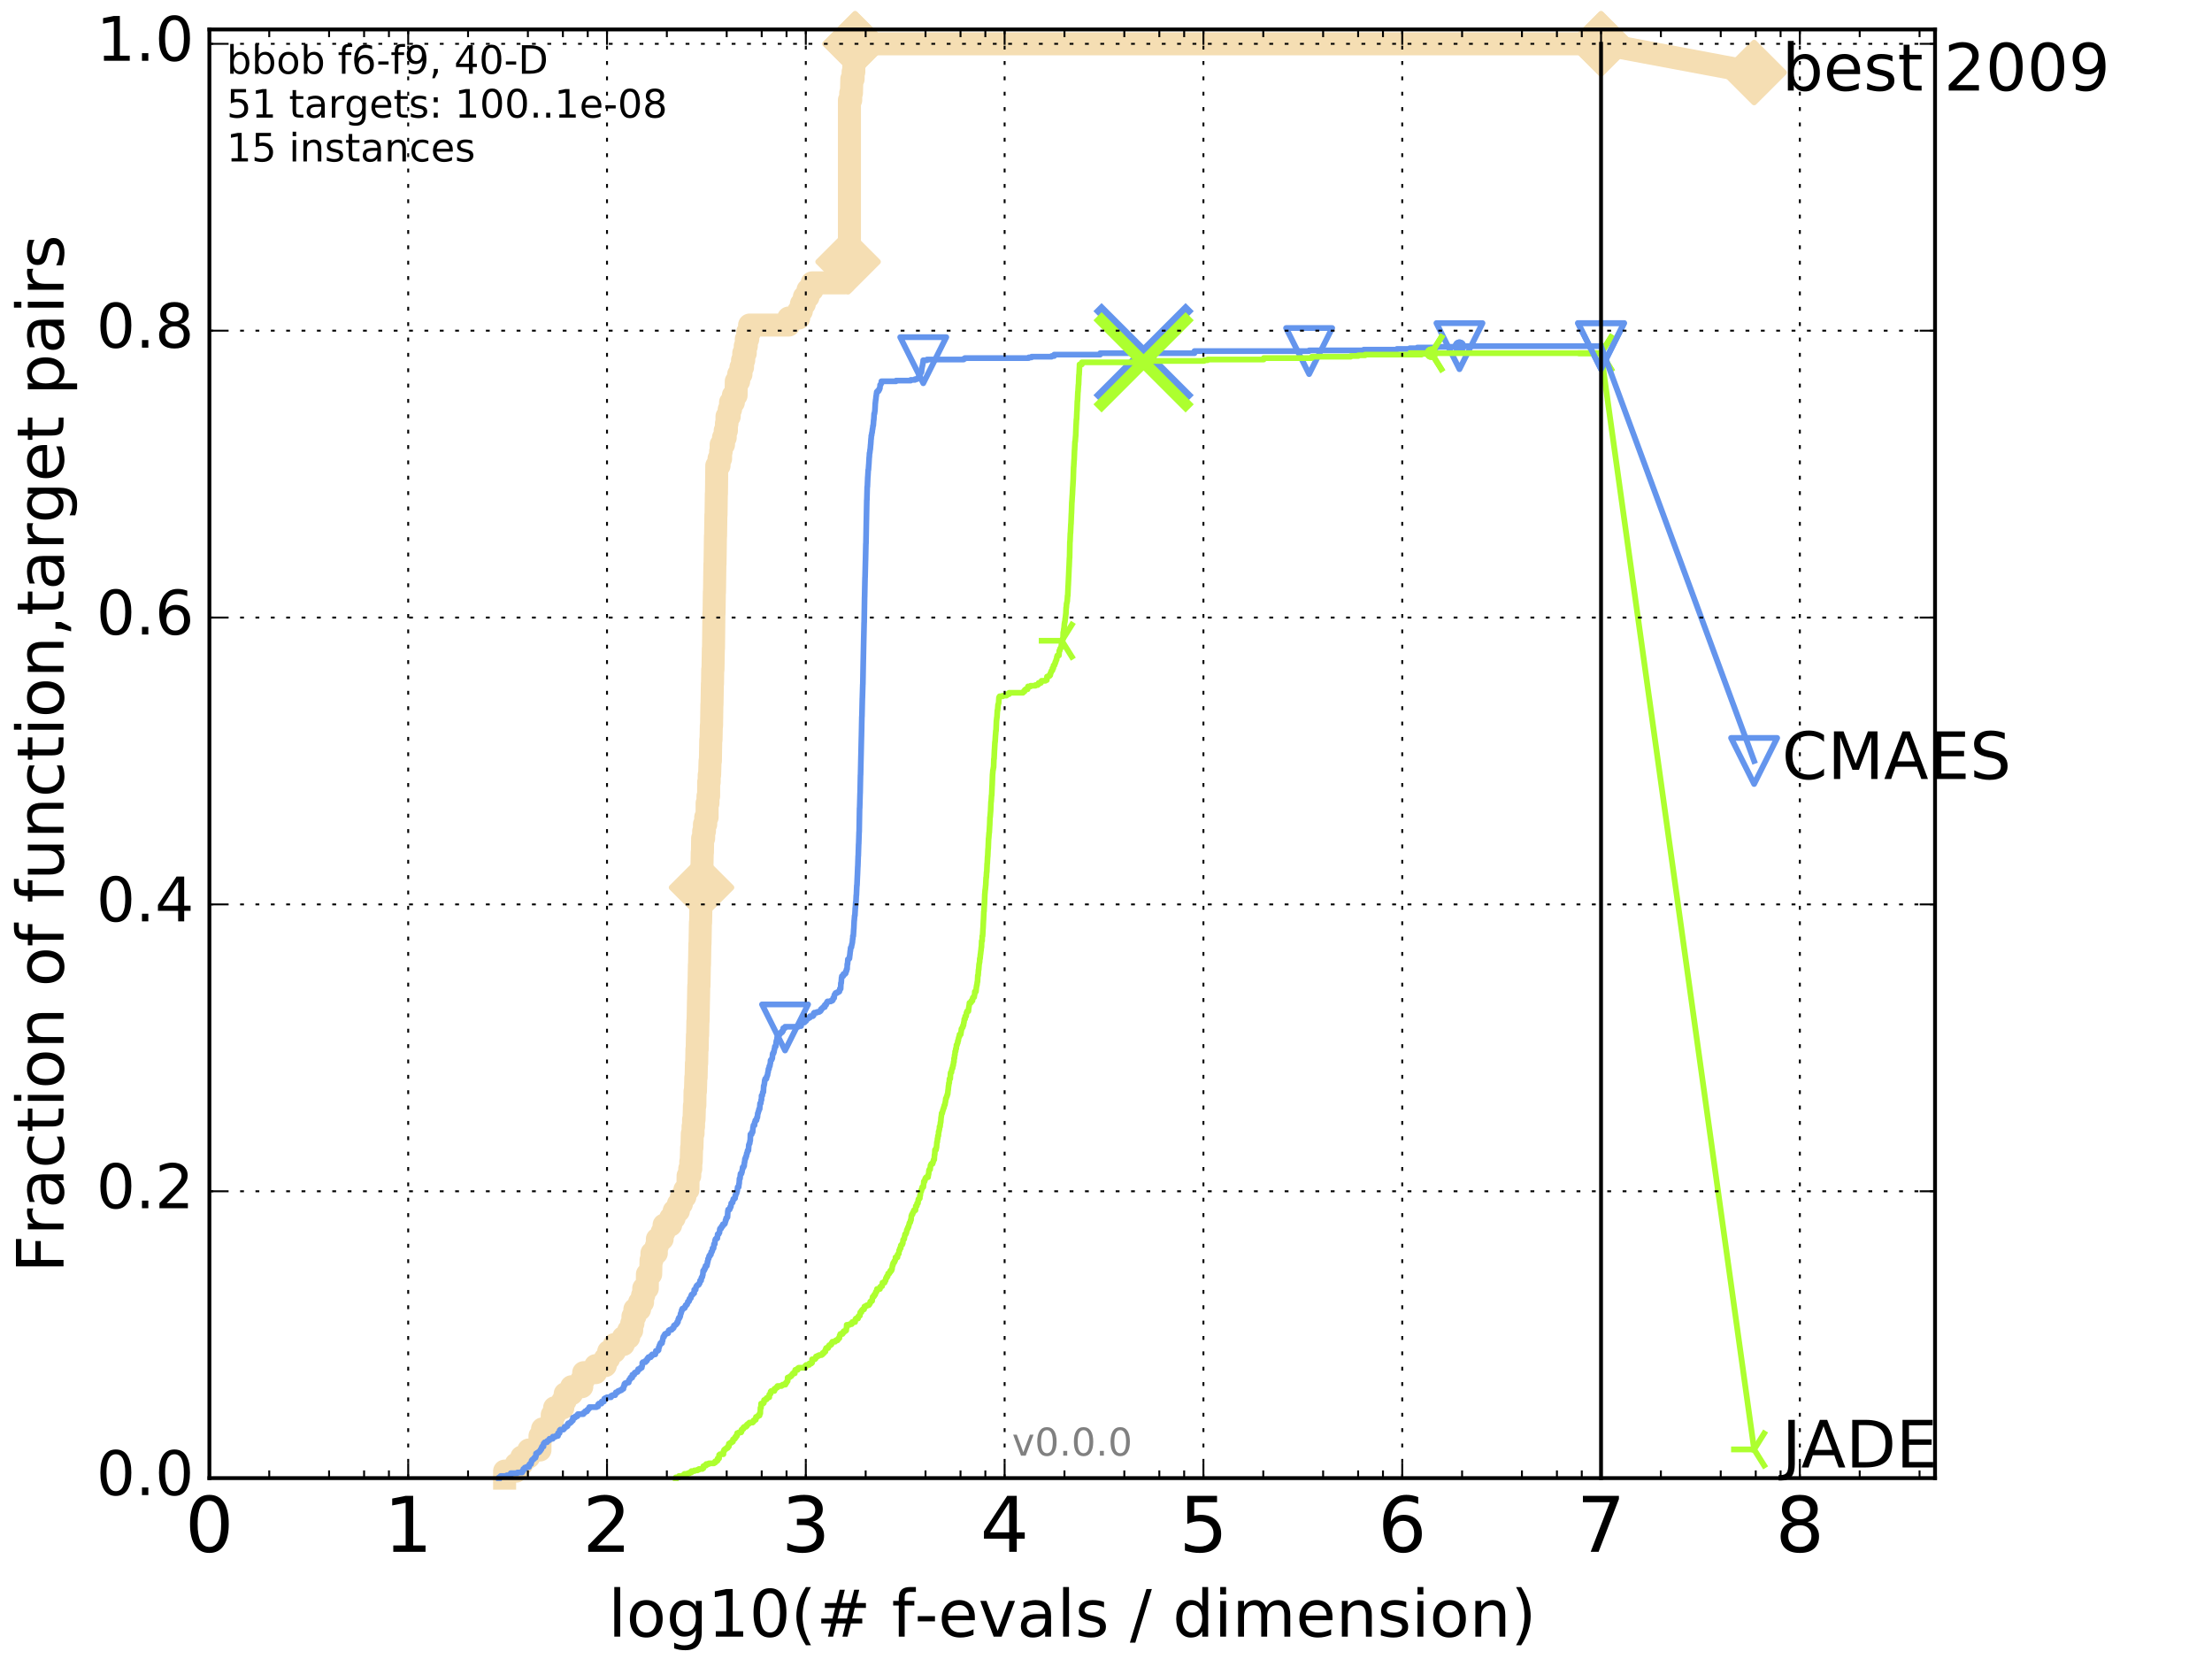 <?xml version="1.0" encoding="utf-8" standalone="no"?>
<!DOCTYPE svg PUBLIC "-//W3C//DTD SVG 1.1//EN"
  "http://www.w3.org/Graphics/SVG/1.1/DTD/svg11.dtd">
<!-- Created with matplotlib (http://matplotlib.org/) -->
<svg height="432pt" version="1.1" viewBox="0 0 576 432" width="576pt" xmlns="http://www.w3.org/2000/svg" xmlns:xlink="http://www.w3.org/1999/xlink">
 <defs>
  <style type="text/css">
*{stroke-linecap:butt;stroke-linejoin:round;stroke-miterlimit:100000;}
  </style>
 </defs>
 <g id="figure_1">
  <g id="patch_1">
   <path d="M 0 432 
L 576 432 
L 576 0 
L 0 0 
z
" style="fill:#ffffff;"/>
  </g>
  <g id="axes_1">
   <g id="patch_2">
    <path d="M 54.525 384.9 
L 503.88 384.9 
L 503.88 7.678 
L 54.525 7.678 
z
" style="fill:#ffffff;"/>
   </g>
   <g id="line2d_1">
    <path d="M 131.403 384.9 
L 131.403 383.069 
L 134.412 383.069 
L 134.412 381.238 
L 135.861 381.238 
L 135.861 379.408 
L 137.686 379.408 
L 137.686 377.577 
L 140.604 377.577 
L 140.617 373.915 
L 141.278 373.915 
L 141.278 372.084 
L 143.64 372.084 
L 143.64 370.253 
L 143.8 370.253 
L 143.8 368.423 
L 144.417 368.423 
L 144.417 366.592 
L 146.559 366.592 
L 146.559 364.761 
L 147.179 364.761 
L 147.179 362.93 
L 148.848 362.93 
L 148.848 361.099 
L 151.497 361.099 
L 151.497 359.269 
L 151.996 359.269 
L 151.996 357.438 
L 155.106 357.438 
L 155.106 355.607 
L 157.62 355.607 
L 157.62 353.776 
L 158.497 353.776 
L 158.497 351.945 
L 160.001 351.945 
L 160.001 350.114 
L 162.307 350.114 
L 162.307 348.284 
L 163.714 348.284 
L 163.714 346.453 
L 164.492 346.453 
L 164.492 344.622 
L 164.819 344.622 
L 164.819 342.791 
L 165.317 342.791 
L 165.317 340.96 
L 166.548 340.96 
L 166.548 339.13 
L 167.317 339.13 
L 167.317 337.299 
L 167.632 337.299 
L 167.632 335.468 
L 168.56 335.468 
L 168.588 331.806 
L 169.437 331.806 
L 169.529 328.145 
L 169.764 328.145 
L 169.764 326.314 
L 170.9 326.314 
L 170.9 324.483 
L 171.178 324.483 
L 171.178 322.652 
L 172.423 322.652 
L 172.423 320.821 
L 172.925 320.821 
L 172.925 318.991 
L 174.645 318.991 
L 174.645 317.16 
L 175.554 317.16 
L 175.554 315.329 
L 176.662 315.329 
L 176.662 313.498 
L 177.44 313.498 
L 177.44 311.667 
L 178.342 311.667 
L 178.342 309.836 
L 179.142 309.836 
L 179.177 306.175 
L 179.613 306.175 
L 179.613 304.344 
L 179.878 304.344 
L 179.878 302.513 
L 179.993 302.513 
L 180.09 298.852 
L 180.181 298.852 
L 180.275 295.19 
L 180.471 295.19 
L 180.471 293.359 
L 180.604 293.359 
L 180.604 291.528 
L 180.729 291.528 
L 180.831 287.867 
L 180.941 287.867 
L 180.984 284.205 
L 181.091 284.205 
L 181.192 280.543 
L 181.27 280.543 
L 181.342 276.882 
L 181.416 276.882 
L 181.477 273.22 
L 181.547 273.22 
L 181.608 269.558 
L 181.669 269.558 
L 181.728 265.897 
L 181.781 265.897 
L 181.88 260.404 
L 181.894 260.404 
L 181.956 256.743 
L 182.02 256.743 
L 182.113 251.25 
L 182.155 251.25 
L 182.248 245.758 
L 182.29 245.758 
L 182.385 240.265 
L 182.437 240.265 
L 182.539 234.773 
L 182.594 234.773 
L 182.705 227.45 
L 182.754 227.45 
L 182.858 221.957 
L 182.913 221.957 
L 182.965 218.296 
L 183.23 218.296 
L 183.23 216.465 
L 183.437 216.465 
L 183.437 214.634 
L 183.767 214.634 
L 183.767 212.803 
L 184.131 212.803 
L 184.131 209.141 
L 184.356 209.141 
L 184.356 207.311 
L 184.525 207.311 
L 184.532 203.649 
L 184.673 203.649 
L 184.673 201.818 
L 184.788 201.818 
L 184.897 198.157 
L 184.988 198.157 
L 185.076 192.664 
L 185.153 192.664 
L 185.226 189.002 
L 185.291 189.002 
L 185.371 183.51 
L 185.405 183.51 
L 185.501 178.018 
L 185.541 178.018 
L 185.587 174.356 
L 185.661 174.356 
L 185.753 168.863 
L 185.796 168.863 
L 185.897 159.709 
L 185.94 159.709 
L 186.014 154.217 
L 186.053 154.217 
L 186.153 146.894 
L 186.192 146.894 
L 186.299 139.57 
L 186.336 139.57 
L 186.413 134.078 
L 186.456 134.078 
L 186.529 128.585 
L 186.568 128.585 
L 186.647 121.262 
L 187.234 121.262 
L 187.234 119.431 
L 187.642 119.431 
L 187.642 117.601 
L 187.791 117.601 
L 187.791 115.77 
L 188.401 115.77 
L 188.401 113.939 
L 188.846 113.939 
L 188.846 112.108 
L 189.158 112.108 
L 189.158 110.277 
L 189.308 110.277 
L 189.308 108.446 
L 189.887 108.446 
L 189.887 106.616 
L 190.235 106.616 
L 190.235 104.785 
L 190.969 104.785 
L 190.969 102.954 
L 191.677 102.954 
L 191.725 99.292 
L 192.345 99.292 
L 192.345 97.462 
L 192.946 97.462 
L 192.946 95.631 
L 193.356 95.631 
L 193.356 93.8 
L 193.668 93.8 
L 193.668 91.969 
L 194.062 91.969 
L 194.062 90.138 
L 194.336 90.138 
L 194.336 88.307 
L 194.714 88.307 
L 194.714 86.477 
L 195.193 86.477 
L 195.193 84.646 
L 205.359 84.646 
L 205.359 82.815 
L 207.99 82.815 
L 207.99 80.984 
L 208.681 80.984 
L 208.681 79.153 
L 209.454 79.153 
L 209.454 77.323 
L 210.407 77.323 
L 210.407 75.492 
L 211.479 75.492 
L 211.479 73.661 
L 219.921 73.661 
L 219.921 71.83 
L 220.409 71.83 
L 220.409 69.999 
L 220.841 69.999 
L 220.841 68.168 
L 221.191 68.168 
L 221.191 26.06 
L 221.527 26.06 
L 221.527 24.229 
L 221.722 24.229 
L 221.81 20.567 
L 222.149 20.567 
L 222.149 18.736 
L 222.333 18.736 
L 222.333 16.906 
L 222.463 16.906 
L 222.463 15.075 
L 222.64 15.075 
L 222.669 11.413 
L 416.908 11.413 
L 416.908 11.413 
" style="fill:none;stroke:#f5deb3;stroke-linecap:square;stroke-width:6.0;"/>
   </g>
   <g id="line2d_2">
    <defs>
     <path d="M -0 7.778 
L 7.778 0 
L 0 -7.778 
L -7.778 -0 
z
" id="m22ae570618" style="stroke:#f5deb3;stroke-linejoin:miter;stroke-width:1.5;"/>
    </defs>
    <g>
     <use style="fill:#f5deb3;stroke:#f5deb3;stroke-linejoin:miter;stroke-width:1.5;" x="182.679" xlink:href="#m22ae570618" y="231.111"/>
     <use style="fill:#f5deb3;stroke:#f5deb3;stroke-linejoin:miter;stroke-width:1.5;" x="220.841" xlink:href="#m22ae570618" y="68.168"/>
     <use style="fill:#f5deb3;stroke:#f5deb3;stroke-linejoin:miter;stroke-width:1.5;" x="222.669" xlink:href="#m22ae570618" y="11.413"/>
     <use style="fill:#f5deb3;stroke:#f5deb3;stroke-linejoin:miter;stroke-width:1.5;" x="222.669" xlink:href="#m22ae570618" y="11.413"/>
     <use style="fill:#f5deb3;stroke:#f5deb3;stroke-linejoin:miter;stroke-width:1.5;" x="416.908" xlink:href="#m22ae570618" y="11.413"/>
    </g>
   </g>
   <g id="line2d_3">
    <path d="M -15527.947 758.387 
" style="fill:none;stroke:#f5deb3;stroke-linecap:square;stroke-width:6.0;"/>
    <g>
     <use style="fill:#f5deb3;stroke:#f5deb3;stroke-linejoin:miter;stroke-width:1.5;" x="-15527.947" xlink:href="#m22ae570618" y="758.387"/>
    </g>
   </g>
   <g id="line2d_4">
    <path d="M 416.908 11.413 
L 456.77 18.883 
" style="fill:none;stroke:#f5deb3;stroke-linecap:square;stroke-width:6.0;"/>
    <g>
     <use style="fill:#f5deb3;stroke:#f5deb3;stroke-linejoin:miter;stroke-width:1.5;" x="416.908" xlink:href="#m22ae570618" y="11.413"/>
     <use style="fill:#f5deb3;stroke:#f5deb3;stroke-linejoin:miter;stroke-width:1.5;" x="456.77" xlink:href="#m22ae570618" y="18.883"/>
    </g>
   </g>
   <g id="line2d_5">
    <defs>
     <path d="M 0 1.5 
C 0.398 1.5 0.779 1.342 1.061 1.061 
C 1.342 0.779 1.5 0.398 1.5 0 
C 1.5 -0.398 1.342 -0.779 1.061 -1.061 
C 0.779 -1.342 0.398 -1.5 0 -1.5 
C -0.398 -1.5 -0.779 -1.342 -1.061 -1.061 
C -1.342 -0.779 -1.5 -0.398 -1.5 0 
C -1.5 0.398 -1.342 0.779 -1.061 1.061 
C -0.779 1.342 -0.398 1.5 0 1.5 
z
" id="m788b558a72" style="stroke:#f5deb3;stroke-width:0.5;"/>
    </defs>
    <g>
     <use style="fill:#f5deb3;stroke:#f5deb3;stroke-width:0.5;" x="222.669" xlink:href="#m788b558a72" y="11.413"/>
     <use style="fill:#f5deb3;stroke:#f5deb3;stroke-width:0.5;" x="222.669" xlink:href="#m788b558a72" y="11.413"/>
    </g>
   </g>
   <g id="line2d_6">
    <defs>
     <path d="M 0 1.5 
C 0.398 1.5 0.779 1.342 1.061 1.061 
C 1.342 0.779 1.5 0.398 1.5 0 
C 1.5 -0.398 1.342 -0.779 1.061 -1.061 
C 0.779 -1.342 0.398 -1.5 0 -1.5 
C -0.398 -1.5 -0.779 -1.342 -1.061 -1.061 
C -1.342 -0.779 -1.5 -0.398 -1.5 0 
C -1.5 0.398 -1.342 0.779 -1.061 1.061 
C -0.779 1.342 -0.398 1.5 0 1.5 
z
" id="mfaa8c493b6" style="stroke:#6495ed;stroke-width:0.5;"/>
    </defs>
    <g>
     <use style="fill:#6495ed;stroke:#6495ed;stroke-width:0.5;" x="380.04" xlink:href="#mfaa8c493b6" y="90.138"/>
     <use style="fill:#6495ed;stroke:#6495ed;stroke-width:0.5;" x="380.04" xlink:href="#mfaa8c493b6" y="90.138"/>
    </g>
   </g>
   <g id="line2d_7">
    <path d="M 129.9 384.9 
L 129.9 384.717 
L 130.367 384.717 
L 130.367 384.351 
L 131.948 384.351 
L 131.948 384.168 
L 133 384.168 
L 133 383.618 
L 134.731 383.618 
L 134.731 383.435 
L 135.981 383.435 
L 135.981 383.069 
L 136.205 383.069 
L 136.279 382.52 
L 136.661 382.52 
L 136.661 382.154 
L 137.108 382.154 
L 137.108 381.971 
L 137.769 381.971 
L 137.783 381.421 
L 137.907 381.421 
L 137.907 381.238 
L 138.263 381.238 
L 138.33 380.689 
L 138.425 380.689 
L 138.425 380.323 
L 138.559 380.323 
L 138.559 380.14 
L 138.772 380.14 
L 138.772 379.957 
L 139.009 379.957 
L 139.114 379.591 
L 139.438 379.591 
L 139.438 379.224 
L 139.567 379.224 
L 139.579 378.492 
L 139.859 378.492 
L 139.859 378.309 
L 140.148 378.309 
L 140.148 378.126 
L 140.42 378.126 
L 140.42 377.943 
L 140.568 377.943 
L 140.568 377.76 
L 140.726 377.76 
L 140.787 377.394 
L 140.98 377.394 
L 141.052 376.844 
L 141.159 376.844 
L 141.159 376.661 
L 141.526 376.661 
L 141.549 375.929 
L 141.678 375.929 
L 141.678 375.746 
L 141.852 375.746 
L 141.852 375.563 
L 142.445 375.563 
L 142.501 375.197 
L 142.814 375.197 
L 142.814 375.014 
L 143.078 375.014 
L 143.078 374.647 
L 143.937 374.647 
L 143.969 374.098 
L 144.693 374.098 
L 144.693 373.915 
L 145.296 373.915 
L 145.306 373.183 
L 145.709 373.183 
L 145.729 372.45 
L 145.903 372.45 
L 145.903 372.267 
L 146.709 372.267 
L 146.709 372.084 
L 146.913 372.084 
L 147.023 371.535 
L 147.541 371.535 
L 147.541 371.352 
L 147.791 371.352 
L 147.817 370.803 
L 147.959 370.803 
L 147.959 370.62 
L 148.404 370.62 
L 148.404 370.437 
L 148.636 370.437 
L 148.636 370.253 
L 148.823 370.253 
L 148.916 369.887 
L 149.185 369.887 
L 149.185 369.155 
L 149.761 369.155 
L 149.826 368.789 
L 150.355 368.789 
L 150.465 368.24 
L 151.9 368.24 
L 151.967 367.873 
L 152.281 367.873 
L 152.347 367.507 
L 152.877 367.507 
L 152.877 367.141 
L 153.123 367.141 
L 153.123 366.958 
L 153.249 366.958 
L 153.249 366.775 
L 153.464 366.775 
L 153.464 366.409 
L 155.361 366.409 
L 155.361 366.226 
L 155.757 366.226 
L 155.757 365.676 
L 155.936 365.676 
L 155.936 365.493 
L 156.618 365.493 
L 156.684 364.944 
L 157.262 364.944 
L 157.355 364.212 
L 157.637 364.212 
L 157.637 364.029 
L 158.057 364.029 
L 158.057 363.846 
L 159.106 363.846 
L 159.106 363.479 
L 159.452 363.479 
L 159.452 363.296 
L 160.191 363.296 
L 160.191 362.93 
L 160.354 362.93 
L 160.364 362.564 
L 160.826 362.564 
L 160.826 362.381 
L 160.969 362.381 
L 160.969 362.198 
L 161.429 362.198 
L 161.429 362.015 
L 161.822 362.015 
L 161.822 361.832 
L 161.988 361.832 
L 161.988 361.649 
L 162.339 361.649 
L 162.418 360.916 
L 162.58 360.916 
L 162.594 360.367 
L 162.758 360.367 
L 162.758 360.184 
L 163.214 360.184 
L 163.214 360.001 
L 163.723 360.001 
L 163.823 359.269 
L 164.039 359.269 
L 164.039 359.085 
L 164.173 359.085 
L 164.173 358.719 
L 164.635 358.719 
L 164.656 357.987 
L 165.149 357.987 
L 165.194 357.621 
L 165.264 357.621 
L 165.264 357.438 
L 165.604 357.438 
L 165.604 357.255 
L 165.994 357.255 
L 166.093 356.888 
L 166.167 356.888 
L 166.167 356.522 
L 166.606 356.522 
L 166.606 356.339 
L 166.775 356.339 
L 166.775 356.156 
L 167.112 356.156 
L 167.198 355.607 
L 167.25 355.607 
L 167.25 354.875 
L 167.41 354.875 
L 167.41 354.692 
L 168.104 354.692 
L 168.104 354.325 
L 168.464 354.325 
L 168.535 353.776 
L 168.829 353.776 
L 168.829 353.41 
L 169.468 353.41 
L 169.468 353.044 
L 169.814 353.044 
L 169.814 352.678 
L 170.642 352.678 
L 170.751 352.128 
L 170.783 352.128 
L 170.792 351.762 
L 171.294 351.762 
L 171.294 351.579 
L 171.483 351.579 
L 171.524 350.847 
L 171.656 350.847 
L 171.727 350.298 
L 171.815 350.298 
L 171.815 350.114 
L 171.967 350.114 
L 171.967 349.748 
L 172.39 349.748 
L 172.429 349.199 
L 172.52 349.199 
L 172.627 348.467 
L 172.671 348.467 
L 172.706 348.101 
L 172.93 348.101 
L 172.93 347.734 
L 173.086 347.734 
L 173.138 347.368 
L 173.512 347.368 
L 173.512 347.185 
L 173.987 347.185 
L 174.054 346.636 
L 174.117 346.636 
L 174.117 346.453 
L 174.38 346.453 
L 174.38 346.27 
L 174.915 346.27 
L 174.915 346.087 
L 175.029 346.087 
L 175.029 345.904 
L 175.315 345.904 
L 175.315 345.72 
L 175.448 345.72 
L 175.484 345.171 
L 175.736 345.171 
L 175.736 344.988 
L 176.006 344.988 
L 176.006 344.805 
L 176.155 344.805 
L 176.155 344.622 
L 176.325 344.622 
L 176.325 344.256 
L 176.536 344.256 
L 176.618 343.524 
L 176.767 343.524 
L 176.767 343.157 
L 176.979 343.157 
L 177.052 342.791 
L 177.129 342.791 
L 177.227 342.059 
L 177.321 342.059 
L 177.375 341.693 
L 177.442 341.693 
L 177.506 341.143 
L 177.671 341.143 
L 177.671 340.777 
L 178.021 340.777 
L 178.021 340.594 
L 178.304 340.594 
L 178.365 340.228 
L 178.483 340.228 
L 178.54 339.862 
L 178.765 339.862 
L 178.765 339.679 
L 178.928 339.679 
L 179.03 339.313 
L 179.058 339.313 
L 179.111 338.946 
L 179.337 338.946 
L 179.337 338.763 
L 179.483 338.763 
L 179.518 338.214 
L 179.677 338.214 
L 179.677 338.031 
L 179.889 338.031 
L 179.927 337.482 
L 180.084 337.482 
L 180.084 337.116 
L 180.396 337.116 
L 180.396 336.933 
L 180.523 336.933 
L 180.523 336.749 
L 180.766 336.749 
L 180.78 335.834 
L 181.144 335.834 
L 181.242 335.102 
L 181.334 335.102 
L 181.334 334.919 
L 181.456 334.919 
L 181.456 334.736 
L 181.673 334.736 
L 181.673 334.552 
L 181.962 334.552 
L 182.044 334.186 
L 182.182 334.186 
L 182.263 333.637 
L 182.297 333.637 
L 182.297 333.454 
L 182.569 333.454 
L 182.643 332.722 
L 182.741 332.722 
L 182.741 332.539 
L 182.873 332.539 
L 182.976 331.989 
L 183.016 331.989 
L 183.096 330.891 
L 183.346 330.891 
L 183.346 330.525 
L 183.533 330.525 
L 183.533 330.159 
L 183.704 330.159 
L 183.728 329.609 
L 184.063 329.609 
L 184.13 329.06 
L 184.195 329.06 
L 184.218 328.511 
L 184.323 328.511 
L 184.387 327.778 
L 184.542 327.778 
L 184.652 327.046 
L 184.886 327.046 
L 184.886 326.68 
L 185.123 326.68 
L 185.204 325.948 
L 185.401 325.948 
L 185.468 325.581 
L 185.534 325.581 
L 185.534 325.032 
L 185.814 325.032 
L 185.92 323.934 
L 186.131 323.934 
L 186.187 323.018 
L 186.259 323.018 
L 186.312 322.652 
L 186.489 322.652 
L 186.489 322.469 
L 186.778 322.469 
L 186.881 321.371 
L 187.145 321.371 
L 187.226 321.004 
L 187.344 321.004 
L 187.437 320.089 
L 187.496 320.089 
L 187.496 319.906 
L 187.792 319.906 
L 187.891 319.357 
L 188.159 319.357 
L 188.23 318.807 
L 188.633 318.807 
L 188.633 318.624 
L 188.77 318.624 
L 188.88 318.075 
L 188.925 318.075 
L 188.925 317.709 
L 189.06 317.709 
L 189.104 317.16 
L 189.301 317.16 
L 189.301 316.977 
L 189.431 316.977 
L 189.535 315.329 
L 189.578 315.329 
L 189.618 314.963 
L 189.992 314.963 
L 190.059 314.597 
L 190.152 314.597 
L 190.152 314.23 
L 190.317 314.23 
L 190.412 313.315 
L 190.586 313.315 
L 190.586 313.132 
L 190.78 313.132 
L 190.851 312.583 
L 190.924 312.583 
L 190.951 312.217 
L 191.214 312.217 
L 191.214 312.033 
L 191.406 312.033 
L 191.471 311.301 
L 191.576 311.301 
L 191.613 310.935 
L 191.687 310.935 
L 191.687 310.752 
L 191.803 310.752 
L 191.893 310.203 
L 191.958 310.203 
L 192.065 309.287 
L 192.082 309.287 
L 192.082 309.104 
L 192.349 309.104 
L 192.44 308.189 
L 192.485 308.189 
L 192.555 306.907 
L 192.7 306.907 
L 192.805 305.809 
L 192.829 305.809 
L 192.829 305.626 
L 193.077 305.626 
L 193.111 305.259 
L 193.196 305.259 
L 193.292 304.527 
L 193.345 304.527 
L 193.371 303.978 
L 193.613 303.978 
L 193.613 303.612 
L 193.777 303.612 
L 193.842 302.696 
L 193.896 302.696 
L 193.982 301.781 
L 194.116 301.781 
L 194.116 301.415 
L 194.249 301.415 
L 194.261 301.049 
L 194.372 301.049 
L 194.451 300.316 
L 194.565 300.316 
L 194.672 299.584 
L 194.885 299.584 
L 194.989 298.119 
L 195.042 298.119 
L 195.122 297.753 
L 195.216 297.753 
L 195.306 297.021 
L 195.363 297.021 
L 195.411 295.373 
L 195.732 295.373 
L 195.775 294.824 
L 195.978 294.824 
L 196.081 293.542 
L 196.116 293.542 
L 196.198 292.993 
L 196.489 292.993 
L 196.514 292.261 
L 196.616 292.261 
L 196.689 291.711 
L 196.988 291.711 
L 197.09 290.979 
L 197.218 290.979 
L 197.325 289.881 
L 197.403 289.881 
L 197.51 289.331 
L 197.58 289.331 
L 197.649 288.782 
L 197.813 288.782 
L 197.916 287.317 
L 198.101 287.317 
L 198.203 286.402 
L 198.298 286.402 
L 198.31 285.303 
L 198.497 285.303 
L 198.601 284.571 
L 198.63 284.571 
L 198.63 284.388 
L 198.775 284.388 
L 198.867 282.74 
L 198.936 282.74 
L 199.043 282.191 
L 199.048 282.191 
L 199.139 281.276 
L 199.247 281.276 
L 199.261 280.91 
L 199.568 280.91 
L 199.627 280.36 
L 199.718 280.36 
L 199.795 279.994 
L 199.855 279.994 
L 199.95 279.262 
L 200.002 279.262 
L 200.107 278.346 
L 200.252 278.346 
L 200.328 277.614 
L 200.467 277.614 
L 200.578 276.882 
L 200.614 276.882 
L 200.645 276.149 
L 200.748 276.149 
L 200.748 275.966 
L 200.941 275.966 
L 201.011 275.6 
L 201.097 275.6 
L 201.185 274.502 
L 201.223 274.502 
L 201.223 274.319 
L 201.413 274.319 
L 201.413 273.952 
L 201.544 273.952 
L 201.632 273.22 
L 201.696 273.22 
L 201.77 272.488 
L 202.011 272.488 
L 202.11 271.389 
L 202.151 271.389 
L 202.167 271.023 
L 202.276 271.023 
L 202.373 270.108 
L 202.435 270.108 
L 202.518 269.742 
L 202.76 269.742 
L 202.787 269.375 
L 203.065 269.375 
L 203.065 269.192 
L 203.199 269.192 
L 203.199 269.009 
L 203.333 269.009 
L 203.333 268.826 
L 203.652 268.826 
L 203.652 268.46 
L 203.905 268.46 
L 203.954 267.728 
L 204.388 267.728 
L 204.426 267.361 
L 207.907 267.361 
L 207.907 267.178 
L 208.602 267.178 
L 208.651 266.446 
L 208.793 266.446 
L 208.793 266.263 
L 209.472 266.263 
L 209.472 265.897 
L 209.874 265.897 
L 209.874 265.714 
L 210.018 265.714 
L 210.109 265.164 
L 210.596 265.164 
L 210.596 264.981 
L 210.915 264.981 
L 210.931 264.615 
L 211.666 264.615 
L 211.666 264.432 
L 211.854 264.432 
L 211.854 263.883 
L 212.006 263.883 
L 212.006 263.7 
L 212.696 263.7 
L 212.696 263.517 
L 213.318 263.517 
L 213.318 263.334 
L 213.613 263.334 
L 213.613 263.151 
L 213.769 263.151 
L 213.769 262.784 
L 213.984 262.784 
L 213.984 262.601 
L 214.175 262.601 
L 214.175 262.418 
L 214.347 262.418 
L 214.347 262.235 
L 214.773 262.235 
L 214.773 261.686 
L 215.116 261.686 
L 215.129 261.32 
L 215.292 261.32 
L 215.334 260.954 
L 215.463 260.954 
L 215.463 260.771 
L 216.339 260.771 
L 216.339 260.587 
L 216.736 260.587 
L 216.736 260.404 
L 216.89 260.404 
L 216.959 259.855 
L 217.216 259.855 
L 217.262 259.123 
L 217.338 259.123 
L 217.338 258.94 
L 217.46 258.94 
L 217.571 258.574 
L 217.965 258.574 
L 217.965 258.39 
L 218.293 258.39 
L 218.293 258.207 
L 218.57 258.207 
L 218.597 257.841 
L 218.683 257.841 
L 218.683 257.475 
L 218.903 257.475 
L 218.959 256.01 
L 219.038 256.01 
L 219.149 254.546 
L 219.219 254.546 
L 219.219 254.18 
L 219.569 254.18 
L 219.634 253.63 
L 220.068 253.63 
L 220.068 253.447 
L 220.22 253.447 
L 220.252 252.898 
L 220.415 252.898 
L 220.45 252.349 
L 220.581 252.349 
L 220.626 251.067 
L 220.701 251.067 
L 220.792 249.786 
L 221.029 249.786 
L 221.029 249.603 
L 221.184 249.603 
L 221.281 248.687 
L 221.297 248.687 
L 221.404 247.589 
L 221.448 247.589 
L 221.491 246.856 
L 221.562 246.856 
L 221.562 246.673 
L 221.698 246.673 
L 221.801 245.941 
L 221.844 245.941 
L 221.952 245.392 
L 221.958 245.392 
L 222.023 244.476 
L 222.073 244.476 
L 222.086 243.744 
L 222.199 243.744 
L 222.307 241.913 
L 222.327 241.913 
L 222.428 239.716 
L 222.451 239.716 
L 222.541 238.435 
L 222.609 238.435 
L 222.716 236.421 
L 222.738 236.421 
L 222.836 234.956 
L 222.887 234.956 
L 222.972 233.125 
L 223.003 233.125 
L 223.115 230.562 
L 223.151 230.562 
L 223.262 227.999 
L 223.268 227.999 
L 223.366 225.619 
L 223.38 225.619 
L 223.473 222.873 
L 223.495 222.873 
L 223.588 219.76 
L 223.607 219.76 
L 223.705 216.648 
L 223.726 216.648 
L 223.831 210.423 
L 223.857 210.423 
L 223.963 206.578 
L 223.975 206.578 
L 224.069 201.818 
L 224.089 201.818 
L 224.197 196.875 
L 224.201 196.875 
L 224.311 191.932 
L 224.317 191.932 
L 224.424 186.622 
L 224.445 186.622 
L 224.552 181.862 
L 224.56 181.862 
L 224.67 178.201 
L 224.683 178.201 
L 224.792 172.159 
L 224.794 172.159 
L 224.904 166.85 
L 224.905 166.85 
L 225.014 162.089 
L 225.026 162.089 
L 225.134 155.498 
L 225.141 155.498 
L 225.25 150.372 
L 225.263 150.372 
L 225.37 145.978 
L 225.375 145.978 
L 225.472 141.584 
L 225.492 141.584 
L 225.601 135.543 
L 225.606 135.543 
L 225.708 130.233 
L 225.728 130.233 
L 225.821 126.755 
L 225.86 126.755 
L 225.967 124.191 
L 225.982 124.191 
L 226.085 122.361 
L 226.13 122.361 
L 226.233 120.896 
L 226.243 120.896 
L 226.34 119.065 
L 226.365 119.065 
L 226.425 117.967 
L 226.478 117.967 
L 226.574 117.051 
L 226.605 117.051 
L 226.704 115.77 
L 226.723 115.77 
L 226.813 114.305 
L 226.843 114.305 
L 226.897 113.39 
L 226.958 113.39 
L 227.05 112.657 
L 227.094 112.657 
L 227.19 111.742 
L 227.226 111.742 
L 227.331 110.827 
L 227.392 110.827 
L 227.499 109.362 
L 227.529 109.362 
L 227.631 107.714 
L 227.71 107.714 
L 227.807 106.982 
L 227.825 106.982 
L 227.927 104.968 
L 227.94 104.968 
L 228.035 104.052 
L 228.061 104.052 
L 228.141 103.137 
L 228.174 103.137 
L 228.253 102.405 
L 228.304 102.405 
L 228.304 102.039 
L 228.453 102.039 
L 228.453 101.856 
L 228.771 101.856 
L 228.791 101.489 
L 228.983 101.489 
L 229.008 101.123 
L 229.122 101.123 
L 229.183 100.208 
L 229.324 100.208 
L 229.422 99.842 
L 229.512 99.842 
L 229.512 99.292 
L 233.331 99.292 
L 233.331 99.109 
L 237.151 99.109 
L 237.151 98.926 
L 238.247 98.926 
L 238.247 98.743 
L 238.779 98.743 
L 238.779 98.56 
L 239.22 98.56 
L 239.313 97.828 
L 239.525 97.828 
L 239.587 97.462 
L 239.669 97.462 
L 239.765 96.912 
L 239.953 96.912 
L 240.038 95.814 
L 240.085 95.814 
L 240.167 95.265 
L 240.204 95.265 
L 240.315 94.532 
L 240.343 94.532 
L 240.413 93.8 
L 241.394 93.8 
L 241.394 93.617 
L 250.934 93.617 
L 250.934 93.434 
L 251.23 93.434 
L 251.23 93.251 
L 267.869 93.251 
L 267.869 93.068 
L 268.615 93.068 
L 268.615 92.884 
L 273.843 92.884 
L 273.843 92.701 
L 274.527 92.701 
L 274.527 92.335 
L 286.483 92.335 
L 286.483 91.969 
L 311.041 91.969 
L 311.041 91.42 
L 340.895 91.42 
L 340.895 91.237 
L 355.111 91.237 
L 355.111 91.054 
L 363.752 91.054 
L 363.752 90.871 
L 367.08 90.871 
L 367.08 90.688 
L 369.053 90.688 
L 369.053 90.504 
L 374.107 90.504 
L 374.107 90.321 
L 380.04 90.321 
L 380.04 90.138 
L 416.908 90.138 
L 416.908 90.138 
" style="fill:none;stroke:#6495ed;stroke-linecap:square;stroke-width:1.5;"/>
   </g>
   <g id="line2d_8">
    <defs>
     <path d="M -0 6 
L 6 -6 
L -6 -6 
z
" id="m0c87d2fc24" style="stroke:#6495ed;stroke-linejoin:miter;stroke-width:1.5;"/>
    </defs>
    <g>
     <use style="fill:none;stroke:#6495ed;stroke-linejoin:miter;stroke-width:1.5;" x="204.426" xlink:href="#m0c87d2fc24" y="267.545"/>
     <use style="fill:none;stroke:#6495ed;stroke-linejoin:miter;stroke-width:1.5;" x="240.413" xlink:href="#m0c87d2fc24" y="93.8"/>
     <use style="fill:none;stroke:#6495ed;stroke-linejoin:miter;stroke-width:1.5;" x="340.895" xlink:href="#m0c87d2fc24" y="91.42"/>
     <use style="fill:none;stroke:#6495ed;stroke-linejoin:miter;stroke-width:1.5;" x="380.04" xlink:href="#m0c87d2fc24" y="90.138"/>
     <use style="fill:none;stroke:#6495ed;stroke-linejoin:miter;stroke-width:1.5;" x="416.908" xlink:href="#m0c87d2fc24" y="90.138"/>
    </g>
   </g>
   <g id="line2d_9">
    <path d="M -15527.947 758.387 
" style="fill:none;stroke:#6495ed;stroke-linecap:square;stroke-width:1.5;"/>
    <g>
     <use style="fill:none;stroke:#6495ed;stroke-linejoin:miter;stroke-width:1.5;" x="-15527.947" xlink:href="#m0c87d2fc24" y="758.387"/>
    </g>
   </g>
   <g id="line2d_10">
    <path clip-path="url(#p2838353af2)" d="M 297.786 91.969 
" style="fill:none;stroke:#6495ed;stroke-linecap:square;"/>
    <defs>
     <path d="M -12 12 
L 12 -12 
M -12 -12 
L 12 12 
" id="m577d1e31b6" style="stroke:#6495ed;stroke-width:3.0;"/>
    </defs>
    <g clip-path="url(#p2838353af2)">
     <use style="fill:#6495ed;stroke:#6495ed;stroke-width:3.0;" x="297.786" xlink:href="#m577d1e31b6" y="91.969"/>
    </g>
   </g>
   <g id="line2d_11">
    <defs>
     <path d="M 0 1.5 
C 0.398 1.5 0.779 1.342 1.061 1.061 
C 1.342 0.779 1.5 0.398 1.5 0 
C 1.5 -0.398 1.342 -0.779 1.061 -1.061 
C 0.779 -1.342 0.398 -1.5 0 -1.5 
C -0.398 -1.5 -0.779 -1.342 -1.061 -1.061 
C -1.342 -0.779 -1.5 -0.398 -1.5 0 
C -1.5 0.398 -1.342 0.779 -1.061 1.061 
C -0.779 1.342 -0.398 1.5 0 1.5 
z
" id="m7284b924cd" style="stroke:#adff2f;stroke-width:0.5;"/>
    </defs>
    <g>
     <use style="fill:#adff2f;stroke:#adff2f;stroke-width:0.5;" x="372.719" xlink:href="#m7284b924cd" y="91.969"/>
     <use style="fill:#adff2f;stroke:#adff2f;stroke-width:0.5;" x="372.719" xlink:href="#m7284b924cd" y="91.969"/>
    </g>
   </g>
   <g id="line2d_12">
    <path d="M 175.96 384.9 
L 175.96 384.717 
L 176.794 384.717 
L 176.794 384.351 
L 177.798 384.351 
L 177.798 384.168 
L 178.219 384.168 
L 178.219 383.802 
L 179.118 383.802 
L 179.118 383.618 
L 179.591 383.618 
L 179.591 383.435 
L 180.038 383.435 
L 180.038 383.069 
L 180.817 383.069 
L 180.817 382.886 
L 181.618 382.886 
L 181.618 382.703 
L 182.003 382.703 
L 182.003 382.52 
L 182.879 382.52 
L 182.879 382.337 
L 183.151 382.337 
L 183.151 381.788 
L 183.522 381.788 
L 183.522 381.605 
L 183.889 381.605 
L 183.889 381.238 
L 184.566 381.238 
L 184.566 381.055 
L 185.91 381.055 
L 185.91 380.872 
L 186.232 380.872 
L 186.243 380.506 
L 186.662 380.506 
L 186.662 380.323 
L 186.865 380.323 
L 186.87 379.774 
L 187.248 379.774 
L 187.258 378.858 
L 187.48 378.858 
L 187.48 378.675 
L 188.375 378.675 
L 188.375 377.943 
L 188.532 377.943 
L 188.532 377.577 
L 188.706 377.577 
L 188.706 377.394 
L 188.953 377.394 
L 188.953 377.211 
L 189.232 377.211 
L 189.232 377.027 
L 189.512 377.027 
L 189.512 376.661 
L 189.79 376.661 
L 189.797 375.929 
L 190.068 375.929 
L 190.068 375.746 
L 190.329 375.746 
L 190.329 375.563 
L 190.626 375.563 
L 190.626 375.38 
L 190.862 375.38 
L 190.865 374.83 
L 191.121 374.83 
L 191.121 374.647 
L 191.375 374.647 
L 191.375 374.281 
L 191.633 374.281 
L 191.633 373.915 
L 191.904 373.915 
L 191.955 373.183 
L 192.375 373.183 
L 192.375 373 
L 192.977 373 
L 192.977 372.817 
L 193.097 372.817 
L 193.098 372.267 
L 193.335 372.267 
L 193.335 372.084 
L 193.584 372.084 
L 193.584 371.718 
L 193.795 371.718 
L 193.795 371.535 
L 194.266 371.535 
L 194.266 371.352 
L 194.474 371.352 
L 194.482 370.986 
L 194.695 370.986 
L 194.695 370.803 
L 194.982 370.803 
L 194.982 370.62 
L 195.132 370.62 
L 195.132 370.437 
L 195.98 370.437 
L 195.98 370.253 
L 196.187 370.253 
L 196.195 369.887 
L 196.489 369.887 
L 196.489 369.704 
L 196.8 369.704 
L 196.852 368.972 
L 197.217 368.972 
L 197.217 368.789 
L 197.404 368.789 
L 197.404 368.606 
L 197.782 368.606 
L 197.798 368.056 
L 197.971 368.056 
L 198.02 366.592 
L 198.16 366.592 
L 198.182 365.493 
L 198.722 365.493 
L 198.722 365.31 
L 198.903 365.31 
L 198.955 364.578 
L 199.271 364.578 
L 199.271 364.395 
L 199.624 364.395 
L 199.631 364.029 
L 199.953 364.029 
L 199.953 363.846 
L 200.322 363.846 
L 200.322 363.113 
L 200.508 363.113 
L 200.508 362.93 
L 200.661 362.93 
L 200.666 362.381 
L 200.835 362.381 
L 200.835 362.198 
L 201.653 362.198 
L 201.661 361.649 
L 201.974 361.649 
L 201.974 361.466 
L 202.133 361.466 
L 202.133 361.282 
L 202.448 361.282 
L 202.451 360.916 
L 203.514 360.916 
L 203.514 360.733 
L 203.811 360.733 
L 203.811 360.55 
L 204.534 360.55 
L 204.534 360.184 
L 204.678 360.184 
L 204.678 360.001 
L 204.867 360.001 
L 204.956 359.635 
L 205.096 359.635 
L 205.099 358.719 
L 205.508 358.719 
L 205.508 358.536 
L 205.778 358.536 
L 205.778 358.353 
L 206.048 358.353 
L 206.048 358.17 
L 206.179 358.17 
L 206.179 357.987 
L 206.313 357.987 
L 206.313 357.804 
L 206.453 357.804 
L 206.453 357.621 
L 206.959 357.621 
L 206.959 357.072 
L 207.086 357.072 
L 207.086 356.705 
L 207.713 356.705 
L 207.713 356.339 
L 207.963 356.339 
L 207.963 356.156 
L 209.721 356.156 
L 209.721 355.607 
L 209.947 355.607 
L 209.947 355.424 
L 210.716 355.424 
L 210.721 355.058 
L 211.251 355.058 
L 211.251 354.875 
L 211.459 354.875 
L 211.464 353.959 
L 212.191 353.959 
L 212.191 353.776 
L 212.38 353.776 
L 212.482 353.227 
L 212.88 353.227 
L 212.88 353.044 
L 213.27 353.044 
L 213.27 352.861 
L 213.935 352.861 
L 213.935 352.678 
L 214.213 352.678 
L 214.213 352.311 
L 214.579 352.311 
L 214.669 351.945 
L 214.943 351.945 
L 214.951 351.396 
L 215.118 351.396 
L 215.118 351.03 
L 215.648 351.03 
L 215.65 350.664 
L 215.817 350.664 
L 215.905 350.298 
L 216.244 350.298 
L 216.244 350.114 
L 216.496 350.114 
L 216.496 349.748 
L 216.664 349.748 
L 216.751 349.382 
L 217.48 349.382 
L 217.48 349.199 
L 217.637 349.199 
L 217.637 349.016 
L 218.109 349.016 
L 218.191 348.65 
L 218.341 348.65 
L 218.341 348.467 
L 218.571 348.467 
L 218.652 347.734 
L 218.8 347.734 
L 218.811 347.368 
L 219.394 347.368 
L 219.394 347.002 
L 219.692 347.002 
L 219.7 346.636 
L 220.121 346.636 
L 220.121 346.453 
L 220.351 346.453 
L 220.408 345.72 
L 220.47 345.72 
L 220.476 344.988 
L 221.229 344.988 
L 221.229 344.805 
L 221.784 344.805 
L 221.784 344.622 
L 221.908 344.622 
L 221.908 344.256 
L 222.672 344.256 
L 222.733 343.524 
L 222.86 343.524 
L 222.86 343.34 
L 223.426 343.34 
L 223.483 342.791 
L 223.668 342.791 
L 223.668 342.608 
L 223.907 342.608 
L 223.971 341.876 
L 224.026 341.876 
L 224.026 341.693 
L 224.323 341.693 
L 224.323 341.327 
L 224.441 341.327 
L 224.441 341.143 
L 224.623 341.143 
L 224.623 340.96 
L 224.999 340.96 
L 225.089 340.228 
L 225.421 340.228 
L 225.421 340.045 
L 225.751 340.045 
L 225.751 339.862 
L 226.244 339.862 
L 226.244 339.679 
L 226.408 339.679 
L 226.514 339.313 
L 226.609 339.313 
L 226.609 338.946 
L 226.834 338.946 
L 226.834 338.763 
L 227.096 338.763 
L 227.2 337.848 
L 227.255 337.848 
L 227.255 337.665 
L 227.526 337.665 
L 227.526 337.482 
L 227.661 337.482 
L 227.661 337.116 
L 227.915 337.116 
L 228.016 336.566 
L 228.065 336.566 
L 228.065 336.383 
L 228.269 336.383 
L 228.362 335.651 
L 229.138 335.651 
L 229.186 335.102 
L 229.379 335.102 
L 229.379 334.919 
L 229.703 334.919 
L 229.796 334.003 
L 230.343 334.003 
L 230.343 333.637 
L 230.495 333.637 
L 230.495 333.454 
L 230.613 333.454 
L 230.661 332.905 
L 230.746 332.905 
L 230.746 332.722 
L 230.923 332.722 
L 230.923 332.356 
L 231.144 332.356 
L 231.228 331.806 
L 231.273 331.806 
L 231.273 331.623 
L 231.578 331.623 
L 231.658 331.257 
L 231.829 331.257 
L 231.829 330.891 
L 232.124 330.891 
L 232.124 330.525 
L 232.269 330.525 
L 232.371 329.609 
L 232.454 329.609 
L 232.454 329.243 
L 232.582 329.243 
L 232.582 328.877 
L 232.708 328.877 
L 232.708 328.694 
L 232.89 328.694 
L 232.902 328.328 
L 233.064 328.328 
L 233.146 327.962 
L 233.19 327.962 
L 233.19 327.412 
L 233.692 327.412 
L 233.734 326.68 
L 233.887 326.68 
L 233.887 326.497 
L 234.04 326.497 
L 234.131 325.581 
L 234.269 325.581 
L 234.338 325.032 
L 234.549 325.032 
L 234.571 324.3 
L 234.719 324.3 
L 234.719 324.117 
L 234.941 324.117 
L 234.982 323.751 
L 235.087 323.751 
L 235.169 322.835 
L 235.29 322.835 
L 235.29 322.652 
L 235.451 322.652 
L 235.558 321.92 
L 235.595 321.92 
L 235.673 321.371 
L 235.878 321.371 
L 235.985 321.004 
L 236.028 321.004 
L 236.13 320.272 
L 236.229 320.272 
L 236.298 319.906 
L 236.403 319.906 
L 236.443 319.54 
L 236.573 319.54 
L 236.675 318.991 
L 236.711 318.991 
L 236.819 318.441 
L 236.932 318.441 
L 236.932 318.258 
L 237.047 318.258 
L 237.115 317.709 
L 237.221 317.709 
L 237.313 316.61 
L 237.348 316.61 
L 237.446 316.244 
L 237.609 316.244 
L 237.643 315.878 
L 237.74 315.878 
L 237.74 315.695 
L 237.858 315.695 
L 237.968 315.146 
L 238.38 315.146 
L 238.477 314.047 
L 238.725 314.047 
L 238.819 313.315 
L 239.035 313.315 
L 239.126 312.4 
L 239.187 312.4 
L 239.187 312.217 
L 239.399 312.217 
L 239.399 312.033 
L 239.519 312.033 
L 239.549 311.301 
L 239.64 311.301 
L 239.732 310.386 
L 239.788 310.386 
L 239.788 310.203 
L 239.907 310.203 
L 239.966 309.653 
L 240.083 309.653 
L 240.142 309.104 
L 240.431 309.104 
L 240.517 308.189 
L 240.547 308.189 
L 240.556 307.639 
L 240.775 307.639 
L 240.803 307.273 
L 240.89 307.273 
L 240.929 306.907 
L 241.028 306.907 
L 241.028 306.724 
L 241.176 306.724 
L 241.176 306.541 
L 241.665 306.541 
L 241.747 305.809 
L 241.801 305.809 
L 241.911 304.71 
L 241.99 304.71 
L 241.99 304.527 
L 242.205 304.527 
L 242.313 303.429 
L 242.417 303.429 
L 242.495 303.062 
L 242.835 303.062 
L 242.864 302.696 
L 242.965 302.696 
L 243.068 302.147 
L 243.118 302.147 
L 243.118 301.964 
L 243.271 301.964 
L 243.347 300.682 
L 243.397 300.682 
L 243.473 299.401 
L 243.749 299.401 
L 243.773 298.852 
L 243.86 298.852 
L 243.971 297.387 
L 244.049 297.387 
L 244.12 296.471 
L 244.194 296.471 
L 244.24 295.739 
L 244.363 295.739 
L 244.42 294.641 
L 244.506 294.641 
L 244.579 294.091 
L 244.626 294.091 
L 244.651 293.359 
L 244.793 293.359 
L 244.897 292.261 
L 244.963 292.261 
L 245.053 290.979 
L 245.076 290.979 
L 245.17 290.247 
L 245.196 290.247 
L 245.196 289.881 
L 245.356 289.881 
L 245.457 289.331 
L 245.499 289.331 
L 245.54 288.965 
L 245.614 288.965 
L 245.723 288.416 
L 245.83 288.416 
L 245.883 287.867 
L 245.95 287.867 
L 245.95 287.684 
L 246.063 287.684 
L 246.152 286.951 
L 246.196 286.951 
L 246.285 286.036 
L 246.399 286.036 
L 246.509 285.487 
L 246.597 285.487 
L 246.691 284.937 
L 246.769 284.937 
L 246.877 283.839 
L 246.901 283.839 
L 246.996 282.74 
L 247.033 282.74 
L 247.093 282.008 
L 247.178 282.008 
L 247.244 280.91 
L 247.435 280.91 
L 247.522 279.445 
L 247.563 279.445 
L 247.563 279.262 
L 247.748 279.262 
L 247.831 278.529 
L 247.873 278.529 
L 247.934 278.163 
L 248.058 278.163 
L 248.128 277.431 
L 248.23 277.431 
L 248.325 276.516 
L 248.406 276.516 
L 248.425 275.6 
L 248.526 275.6 
L 248.587 274.685 
L 248.666 274.685 
L 248.725 273.769 
L 248.844 273.769 
L 248.905 273.037 
L 249.012 273.037 
L 249.066 272.122 
L 249.201 272.122 
L 249.308 271.572 
L 249.394 271.572 
L 249.418 271.023 
L 249.528 271.023 
L 249.624 270.291 
L 249.655 270.291 
L 249.739 269.925 
L 249.834 269.925 
L 249.856 269.375 
L 250.163 269.375 
L 250.266 268.643 
L 250.284 268.643 
L 250.359 267.911 
L 250.47 267.911 
L 250.562 267.545 
L 250.694 267.545 
L 250.764 266.995 
L 250.894 266.995 
L 250.966 266.263 
L 251.024 266.263 
L 251.106 265.348 
L 251.306 265.348 
L 251.34 264.615 
L 251.585 264.615 
L 251.674 263.7 
L 251.814 263.7 
L 251.814 263.334 
L 252.157 263.334 
L 252.264 262.418 
L 252.275 262.418 
L 252.384 261.686 
L 252.4 261.686 
L 252.451 261.137 
L 252.786 261.137 
L 252.786 260.954 
L 252.932 260.954 
L 252.932 260.587 
L 253.229 260.587 
L 253.295 259.855 
L 253.405 259.855 
L 253.405 259.672 
L 253.664 259.672 
L 253.774 258.94 
L 253.806 258.94 
L 253.838 258.207 
L 254.137 258.207 
L 254.247 257.109 
L 254.262 257.109 
L 254.328 256.56 
L 254.384 256.56 
L 254.495 255.644 
L 254.541 255.644 
L 254.621 253.996 
L 254.705 253.996 
L 254.801 252.532 
L 254.847 252.532 
L 254.953 251.067 
L 254.968 251.067 
L 255.07 250.518 
L 255.089 250.518 
L 255.134 249.603 
L 255.208 249.603 
L 255.3 248.504 
L 255.329 248.504 
L 255.421 247.589 
L 255.446 247.589 
L 255.52 246.673 
L 255.565 246.673 
L 255.623 245.025 
L 255.741 245.025 
L 255.784 243.744 
L 255.868 243.744 
L 255.972 241.73 
L 255.987 241.73 
L 256.087 239.533 
L 256.101 239.533 
L 256.192 237.336 
L 256.231 237.336 
L 256.33 235.505 
L 256.345 235.505 
L 256.444 232.759 
L 256.458 232.759 
L 256.542 231.661 
L 256.57 231.661 
L 256.668 230.562 
L 256.683 230.562 
L 256.78 228.548 
L 256.823 228.548 
L 256.912 227.083 
L 256.951 227.083 
L 257.047 224.886 
L 257.077 224.886 
L 257.167 223.056 
L 257.196 223.056 
L 257.29 221.042 
L 257.318 221.042 
L 257.426 218.296 
L 257.455 218.296 
L 257.56 216.831 
L 257.596 216.831 
L 257.695 215 
L 257.708 215 
L 257.788 212.803 
L 257.828 212.803 
L 257.937 211.338 
L 257.949 211.338 
L 258.054 208.775 
L 258.094 208.775 
L 258.197 207.128 
L 258.236 207.128 
L 258.341 204.564 
L 258.355 204.564 
L 258.458 201.635 
L 258.471 201.635 
L 258.561 200.537 
L 258.59 200.537 
L 258.697 199.804 
L 258.732 199.804 
L 258.805 197.607 
L 258.854 197.607 
L 258.958 195.227 
L 258.971 195.227 
L 259.082 193.213 
L 259.121 193.213 
L 259.232 191.383 
L 259.245 191.383 
L 259.32 190.284 
L 259.369 190.284 
L 259.47 187.721 
L 259.481 187.721 
L 259.58 186.805 
L 259.605 186.805 
L 259.714 184.975 
L 259.777 184.975 
L 259.887 183.51 
L 259.921 183.51 
L 259.997 183.144 
L 260.045 183.144 
L 260.126 181.679 
L 260.186 181.679 
L 260.186 181.496 
L 260.306 181.496 
L 260.306 181.313 
L 261.147 181.313 
L 261.147 181.13 
L 262.09 181.13 
L 262.134 180.764 
L 262.763 180.764 
L 262.763 180.398 
L 266.365 180.398 
L 266.365 180.215 
L 266.555 180.215 
L 266.555 180.031 
L 266.798 180.031 
L 266.833 179.665 
L 267.055 179.665 
L 267.055 179.482 
L 267.578 179.482 
L 267.681 178.75 
L 268.366 178.75 
L 268.366 178.567 
L 269.614 178.567 
L 269.614 178.384 
L 270.217 178.384 
L 270.217 178.201 
L 270.441 178.201 
L 270.447 177.834 
L 271.045 177.834 
L 271.104 177.468 
L 271.214 177.468 
L 271.214 177.285 
L 272.211 177.285 
L 272.211 177.102 
L 272.579 177.102 
L 272.641 176.187 
L 272.998 176.187 
L 272.998 176.004 
L 273.332 176.004 
L 273.332 175.821 
L 273.485 175.821 
L 273.528 175.271 
L 273.643 175.271 
L 273.716 174.905 
L 273.755 174.905 
L 273.755 174.722 
L 273.921 174.722 
L 273.921 174.539 
L 274.061 174.539 
L 274.061 173.99 
L 274.292 173.99 
L 274.346 173.257 
L 274.585 173.257 
L 274.693 172.708 
L 274.801 172.708 
L 274.801 172.342 
L 274.922 172.342 
L 275.015 171.793 
L 275.145 171.793 
L 275.202 171.06 
L 275.317 171.06 
L 275.325 170.694 
L 275.729 170.694 
L 275.83 169.596 
L 275.844 169.596 
L 275.844 169.413 
L 275.97 169.413 
L 276.061 168.863 
L 276.176 168.863 
L 276.285 168.497 
L 276.332 168.497 
L 276.431 167.582 
L 276.448 167.582 
L 276.495 166.85 
L 276.692 166.85 
L 276.731 166.3 
L 276.814 166.3 
L 276.869 164.653 
L 276.925 164.653 
L 277.028 163.737 
L 277.067 163.737 
L 277.169 162.456 
L 277.18 162.456 
L 277.264 161.906 
L 277.303 161.906 
L 277.387 160.991 
L 277.42 160.991 
L 277.531 159.892 
L 277.553 159.892 
L 277.625 158.245 
L 277.665 158.245 
L 277.741 157.146 
L 277.784 157.146 
L 277.867 156.597 
L 277.904 156.597 
L 277.991 155.132 
L 278.042 155.132 
L 278.148 152.569 
L 278.159 152.569 
L 278.267 150.189 
L 278.272 150.189 
L 278.379 147.626 
L 278.391 147.626 
L 278.49 145.246 
L 278.517 145.246 
L 278.601 141.035 
L 278.631 141.035 
L 278.719 138.838 
L 278.748 138.838 
L 278.859 136.458 
L 278.88 136.458 
L 278.988 133.712 
L 279.004 133.712 
L 279.102 130.782 
L 279.118 130.782 
L 279.227 128.952 
L 279.237 128.952 
L 279.344 126.755 
L 279.354 126.755 
L 279.464 124.741 
L 279.466 124.741 
L 279.567 121.628 
L 279.588 121.628 
L 279.683 119.798 
L 279.705 119.798 
L 279.803 117.234 
L 279.819 117.234 
L 279.923 115.037 
L 279.976 115.037 
L 280.086 113.573 
L 280.104 113.573 
L 280.215 110.643 
L 280.225 110.643 
L 280.298 109.179 
L 280.337 109.179 
L 280.431 106.982 
L 280.449 106.982 
L 280.542 104.419 
L 280.576 104.419 
L 280.684 102.039 
L 280.71 102.039 
L 280.821 100.208 
L 280.853 100.208 
L 280.953 97.645 
L 280.988 97.645 
L 281.088 95.631 
L 281.101 95.631 
L 281.112 94.898 
L 281.72 94.898 
L 281.72 94.349 
L 298.197 94.349 
L 298.203 93.983 
L 313.561 93.983 
L 313.561 93.8 
L 314.446 93.8 
L 314.446 93.617 
L 329.059 93.617 
L 329.059 93.251 
L 341.587 93.251 
L 341.595 92.884 
L 351.736 92.884 
L 351.736 92.701 
L 353.689 92.701 
L 353.689 92.518 
L 355.486 92.518 
L 355.486 92.335 
L 370.173 92.335 
L 370.173 92.152 
L 372.719 92.152 
L 372.719 91.969 
L 416.908 91.969 
L 416.908 91.969 
" style="fill:none;stroke:#adff2f;stroke-linecap:square;stroke-width:1.5;"/>
   </g>
   <g id="line2d_13">
    <defs>
     <path d="M 0 0 
L -6 -0 
M 0 0 
L 3 4.8 
M 0 0 
L 3 -4.8 
" id="mda7c9b6179" style="stroke:#adff2f;stroke-width:1.5;"/>
    </defs>
    <g>
     <use style="fill:none;stroke:#adff2f;stroke-width:1.5;" x="276.495" xlink:href="#mda7c9b6179" y="166.85"/>
     <use style="fill:none;stroke:#adff2f;stroke-width:1.5;" x="372.719" xlink:href="#mda7c9b6179" y="91.969"/>
     <use style="fill:none;stroke:#adff2f;stroke-width:1.5;" x="372.719" xlink:href="#mda7c9b6179" y="91.969"/>
     <use style="fill:none;stroke:#adff2f;stroke-width:1.5;" x="416.908" xlink:href="#mda7c9b6179" y="91.969"/>
    </g>
   </g>
   <g id="line2d_14">
    <path d="M -15527.947 758.387 
" style="fill:none;stroke:#adff2f;stroke-linecap:square;stroke-width:1.5;"/>
    <g>
     <use style="fill:none;stroke:#adff2f;stroke-width:1.5;" x="-15527.947" xlink:href="#mda7c9b6179" y="758.387"/>
    </g>
   </g>
   <g id="line2d_15">
    <path clip-path="url(#p2838353af2)" d="M 297.786 94.349 
" style="fill:none;stroke:#adff2f;stroke-linecap:square;"/>
    <defs>
     <path d="M -12 12 
L 12 -12 
M -12 -12 
L 12 12 
" id="m5fbde911a1" style="stroke:#adff2f;stroke-width:3.0;"/>
    </defs>
    <g clip-path="url(#p2838353af2)">
     <use style="fill:#adff2f;stroke:#adff2f;stroke-width:3.0;" x="297.786" xlink:href="#m5fbde911a1" y="94.349"/>
    </g>
   </g>
   <g id="line2d_16">
    <path d="M 416.908 91.969 
L 456.77 377.43 
" style="fill:none;stroke:#adff2f;stroke-linecap:square;stroke-width:1.5;"/>
    <g>
     <use style="fill:none;stroke:#adff2f;stroke-width:1.5;" x="416.908" xlink:href="#mda7c9b6179" y="91.969"/>
     <use style="fill:none;stroke:#adff2f;stroke-width:1.5;" x="456.77" xlink:href="#mda7c9b6179" y="377.43"/>
    </g>
   </g>
   <g id="line2d_17">
    <path d="M 416.908 90.138 
L 456.77 198.157 
" style="fill:none;stroke:#6495ed;stroke-linecap:square;stroke-width:1.5;"/>
    <g>
     <use style="fill:none;stroke:#6495ed;stroke-linejoin:miter;stroke-width:1.5;" x="416.908" xlink:href="#m0c87d2fc24" y="90.138"/>
     <use style="fill:none;stroke:#6495ed;stroke-linejoin:miter;stroke-width:1.5;" x="456.77" xlink:href="#m0c87d2fc24" y="198.157"/>
    </g>
   </g>
   <g id="line2d_18">
    <path d="M 416.908 384.9 
L 416.908 11.413 
" style="fill:none;stroke:#000000;stroke-linecap:square;"/>
   </g>
   <g id="patch_3">
    <path d="M 54.525 7.678 
L 503.88 7.678 
" style="fill:none;stroke:#000000;stroke-linecap:square;stroke-linejoin:miter;"/>
   </g>
   <g id="patch_4">
    <path d="M 503.88 384.9 
L 503.88 7.678 
" style="fill:none;stroke:#000000;stroke-linecap:square;stroke-linejoin:miter;"/>
   </g>
   <g id="patch_5">
    <path d="M 54.525 384.9 
L 503.88 384.9 
" style="fill:none;stroke:#000000;stroke-linecap:square;stroke-linejoin:miter;"/>
   </g>
   <g id="patch_6">
    <path d="M 54.525 384.9 
L 54.525 7.678 
" style="fill:none;stroke:#000000;stroke-linecap:square;stroke-linejoin:miter;"/>
   </g>
   <g id="matplotlib.axis_1">
    <g id="xtick_1">
     <g id="line2d_19">
      <path clip-path="url(#p2838353af2)" d="M 54.525 384.9 
L 54.525 7.678 
" style="fill:none;stroke:#000000;stroke-dasharray:1,3;stroke-dashoffset:0.0;stroke-width:0.5;"/>
     </g>
     <g id="line2d_20">
      <defs>
       <path d="M 0 0 
L 0 -4 
" id="mcd542d5faf" style="stroke:#000000;stroke-width:0.5;"/>
      </defs>
      <g>
       <use style="stroke:#000000;stroke-width:0.5;" x="54.525" xlink:href="#mcd542d5faf" y="384.9"/>
      </g>
     </g>
     <g id="line2d_21">
      <defs>
       <path d="M 0 0 
L 0 4 
" id="md0de7320eb" style="stroke:#000000;stroke-width:0.5;"/>
      </defs>
      <g>
       <use style="stroke:#000000;stroke-width:0.5;" x="54.525" xlink:href="#md0de7320eb" y="7.678"/>
      </g>
     </g>
     <g id="text_1">
      <!-- 0 -->
      <defs>
       <path d="M 31.781 66.406 
Q 24.172 66.406 20.328 58.906 
Q 16.5 51.422 16.5 36.375 
Q 16.5 21.391 20.328 13.891 
Q 24.172 6.391 31.781 6.391 
Q 39.453 6.391 43.281 13.891 
Q 47.125 21.391 47.125 36.375 
Q 47.125 51.422 43.281 58.906 
Q 39.453 66.406 31.781 66.406 
M 31.781 74.219 
Q 44.047 74.219 50.516 64.516 
Q 56.984 54.828 56.984 36.375 
Q 56.984 17.969 50.516 8.266 
Q 44.047 -1.422 31.781 -1.422 
Q 19.531 -1.422 13.062 8.266 
Q 6.594 17.969 6.594 36.375 
Q 6.594 54.828 13.062 64.516 
Q 19.531 74.219 31.781 74.219 
" id="BitstreamVeraSans-Roman-30"/>
      </defs>
      <g transform="translate(48.163 404.097)scale(0.2 -0.2)">
       <use xlink:href="#BitstreamVeraSans-Roman-30"/>
      </g>
     </g>
    </g>
    <g id="xtick_2">
     <g id="line2d_22">
      <path clip-path="url(#p2838353af2)" d="M 106.294 384.9 
L 106.294 7.678 
" style="fill:none;stroke:#000000;stroke-dasharray:1,3;stroke-dashoffset:0.0;stroke-width:0.5;"/>
     </g>
     <g id="line2d_23">
      <g>
       <use style="stroke:#000000;stroke-width:0.5;" x="106.294" xlink:href="#mcd542d5faf" y="384.9"/>
      </g>
     </g>
     <g id="line2d_24">
      <g>
       <use style="stroke:#000000;stroke-width:0.5;" x="106.294" xlink:href="#md0de7320eb" y="7.678"/>
      </g>
     </g>
     <g id="text_2">
      <!-- 1 -->
      <defs>
       <path d="M 12.406 8.297 
L 28.516 8.297 
L 28.516 63.922 
L 10.984 60.406 
L 10.984 69.391 
L 28.422 72.906 
L 38.281 72.906 
L 38.281 8.297 
L 54.391 8.297 
L 54.391 0 
L 12.406 0 
z
" id="BitstreamVeraSans-Roman-31"/>
      </defs>
      <g transform="translate(99.932 404.097)scale(0.2 -0.2)">
       <use xlink:href="#BitstreamVeraSans-Roman-31"/>
      </g>
     </g>
    </g>
    <g id="xtick_3">
     <g id="line2d_25">
      <path clip-path="url(#p2838353af2)" d="M 158.063 384.9 
L 158.063 7.678 
" style="fill:none;stroke:#000000;stroke-dasharray:1,3;stroke-dashoffset:0.0;stroke-width:0.5;"/>
     </g>
     <g id="line2d_26">
      <g>
       <use style="stroke:#000000;stroke-width:0.5;" x="158.063" xlink:href="#mcd542d5faf" y="384.9"/>
      </g>
     </g>
     <g id="line2d_27">
      <g>
       <use style="stroke:#000000;stroke-width:0.5;" x="158.063" xlink:href="#md0de7320eb" y="7.678"/>
      </g>
     </g>
     <g id="text_3">
      <!-- 2 -->
      <defs>
       <path d="M 19.188 8.297 
L 53.609 8.297 
L 53.609 0 
L 7.328 0 
L 7.328 8.297 
Q 12.938 14.109 22.625 23.891 
Q 32.328 33.688 34.812 36.531 
Q 39.547 41.844 41.422 45.531 
Q 43.312 49.219 43.312 52.781 
Q 43.312 58.594 39.234 62.25 
Q 35.156 65.922 28.609 65.922 
Q 23.969 65.922 18.812 64.312 
Q 13.672 62.703 7.812 59.422 
L 7.812 69.391 
Q 13.766 71.781 18.938 73 
Q 24.125 74.219 28.422 74.219 
Q 39.75 74.219 46.484 68.547 
Q 53.219 62.891 53.219 53.422 
Q 53.219 48.922 51.531 44.891 
Q 49.859 40.875 45.406 35.406 
Q 44.188 33.984 37.641 27.219 
Q 31.109 20.453 19.188 8.297 
" id="BitstreamVeraSans-Roman-32"/>
      </defs>
      <g transform="translate(151.701 404.097)scale(0.2 -0.2)">
       <use xlink:href="#BitstreamVeraSans-Roman-32"/>
      </g>
     </g>
    </g>
    <g id="xtick_4">
     <g id="line2d_28">
      <path clip-path="url(#p2838353af2)" d="M 209.832 384.9 
L 209.832 7.678 
" style="fill:none;stroke:#000000;stroke-dasharray:1,3;stroke-dashoffset:0.0;stroke-width:0.5;"/>
     </g>
     <g id="line2d_29">
      <g>
       <use style="stroke:#000000;stroke-width:0.5;" x="209.832" xlink:href="#mcd542d5faf" y="384.9"/>
      </g>
     </g>
     <g id="line2d_30">
      <g>
       <use style="stroke:#000000;stroke-width:0.5;" x="209.832" xlink:href="#md0de7320eb" y="7.678"/>
      </g>
     </g>
     <g id="text_4">
      <!-- 3 -->
      <defs>
       <path d="M 40.578 39.312 
Q 47.656 37.797 51.625 33 
Q 55.609 28.219 55.609 21.188 
Q 55.609 10.406 48.188 4.484 
Q 40.766 -1.422 27.094 -1.422 
Q 22.516 -1.422 17.656 -0.516 
Q 12.797 0.391 7.625 2.203 
L 7.625 11.719 
Q 11.719 9.328 16.594 8.109 
Q 21.484 6.891 26.812 6.891 
Q 36.078 6.891 40.938 10.547 
Q 45.797 14.203 45.797 21.188 
Q 45.797 27.641 41.281 31.266 
Q 36.766 34.906 28.719 34.906 
L 20.219 34.906 
L 20.219 43.016 
L 29.109 43.016 
Q 36.375 43.016 40.234 45.922 
Q 44.094 48.828 44.094 54.297 
Q 44.094 59.906 40.109 62.906 
Q 36.141 65.922 28.719 65.922 
Q 24.656 65.922 20.016 65.031 
Q 15.375 64.156 9.812 62.312 
L 9.812 71.094 
Q 15.438 72.656 20.344 73.438 
Q 25.25 74.219 29.594 74.219 
Q 40.828 74.219 47.359 69.109 
Q 53.906 64.016 53.906 55.328 
Q 53.906 49.266 50.438 45.094 
Q 46.969 40.922 40.578 39.312 
" id="BitstreamVeraSans-Roman-33"/>
      </defs>
      <g transform="translate(203.47 404.097)scale(0.2 -0.2)">
       <use xlink:href="#BitstreamVeraSans-Roman-33"/>
      </g>
     </g>
    </g>
    <g id="xtick_5">
     <g id="line2d_31">
      <path clip-path="url(#p2838353af2)" d="M 261.601 384.9 
L 261.601 7.678 
" style="fill:none;stroke:#000000;stroke-dasharray:1,3;stroke-dashoffset:0.0;stroke-width:0.5;"/>
     </g>
     <g id="line2d_32">
      <g>
       <use style="stroke:#000000;stroke-width:0.5;" x="261.601" xlink:href="#mcd542d5faf" y="384.9"/>
      </g>
     </g>
     <g id="line2d_33">
      <g>
       <use style="stroke:#000000;stroke-width:0.5;" x="261.601" xlink:href="#md0de7320eb" y="7.678"/>
      </g>
     </g>
     <g id="text_5">
      <!-- 4 -->
      <defs>
       <path d="M 37.797 64.312 
L 12.891 25.391 
L 37.797 25.391 
z
M 35.203 72.906 
L 47.609 72.906 
L 47.609 25.391 
L 58.016 25.391 
L 58.016 17.188 
L 47.609 17.188 
L 47.609 0 
L 37.797 0 
L 37.797 17.188 
L 4.891 17.188 
L 4.891 26.703 
z
" id="BitstreamVeraSans-Roman-34"/>
      </defs>
      <g transform="translate(255.239 404.097)scale(0.2 -0.2)">
       <use xlink:href="#BitstreamVeraSans-Roman-34"/>
      </g>
     </g>
    </g>
    <g id="xtick_6">
     <g id="line2d_34">
      <path clip-path="url(#p2838353af2)" d="M 313.37 384.9 
L 313.37 7.678 
" style="fill:none;stroke:#000000;stroke-dasharray:1,3;stroke-dashoffset:0.0;stroke-width:0.5;"/>
     </g>
     <g id="line2d_35">
      <g>
       <use style="stroke:#000000;stroke-width:0.5;" x="313.37" xlink:href="#mcd542d5faf" y="384.9"/>
      </g>
     </g>
     <g id="line2d_36">
      <g>
       <use style="stroke:#000000;stroke-width:0.5;" x="313.37" xlink:href="#md0de7320eb" y="7.678"/>
      </g>
     </g>
     <g id="text_6">
      <!-- 5 -->
      <defs>
       <path d="M 10.797 72.906 
L 49.516 72.906 
L 49.516 64.594 
L 19.828 64.594 
L 19.828 46.734 
Q 21.969 47.469 24.109 47.828 
Q 26.266 48.188 28.422 48.188 
Q 40.625 48.188 47.75 41.5 
Q 54.891 34.812 54.891 23.391 
Q 54.891 11.625 47.562 5.094 
Q 40.234 -1.422 26.906 -1.422 
Q 22.312 -1.422 17.547 -0.641 
Q 12.797 0.141 7.719 1.703 
L 7.719 11.625 
Q 12.109 9.234 16.797 8.062 
Q 21.484 6.891 26.703 6.891 
Q 35.156 6.891 40.078 11.328 
Q 45.016 15.766 45.016 23.391 
Q 45.016 31 40.078 35.438 
Q 35.156 39.891 26.703 39.891 
Q 22.75 39.891 18.812 39.016 
Q 14.891 38.141 10.797 36.281 
z
" id="BitstreamVeraSans-Roman-35"/>
      </defs>
      <g transform="translate(307.008 404.097)scale(0.2 -0.2)">
       <use xlink:href="#BitstreamVeraSans-Roman-35"/>
      </g>
     </g>
    </g>
    <g id="xtick_7">
     <g id="line2d_37">
      <path clip-path="url(#p2838353af2)" d="M 365.139 384.9 
L 365.139 7.678 
" style="fill:none;stroke:#000000;stroke-dasharray:1,3;stroke-dashoffset:0.0;stroke-width:0.5;"/>
     </g>
     <g id="line2d_38">
      <g>
       <use style="stroke:#000000;stroke-width:0.5;" x="365.139" xlink:href="#mcd542d5faf" y="384.9"/>
      </g>
     </g>
     <g id="line2d_39">
      <g>
       <use style="stroke:#000000;stroke-width:0.5;" x="365.139" xlink:href="#md0de7320eb" y="7.678"/>
      </g>
     </g>
     <g id="text_7">
      <!-- 6 -->
      <defs>
       <path d="M 33.016 40.375 
Q 26.375 40.375 22.484 35.828 
Q 18.609 31.297 18.609 23.391 
Q 18.609 15.531 22.484 10.953 
Q 26.375 6.391 33.016 6.391 
Q 39.656 6.391 43.531 10.953 
Q 47.406 15.531 47.406 23.391 
Q 47.406 31.297 43.531 35.828 
Q 39.656 40.375 33.016 40.375 
M 52.594 71.297 
L 52.594 62.312 
Q 48.875 64.062 45.094 64.984 
Q 41.312 65.922 37.594 65.922 
Q 27.828 65.922 22.672 59.328 
Q 17.531 52.734 16.797 39.406 
Q 19.672 43.656 24.016 45.922 
Q 28.375 48.188 33.594 48.188 
Q 44.578 48.188 50.953 41.516 
Q 57.328 34.859 57.328 23.391 
Q 57.328 12.156 50.688 5.359 
Q 44.047 -1.422 33.016 -1.422 
Q 20.359 -1.422 13.672 8.266 
Q 6.984 17.969 6.984 36.375 
Q 6.984 53.656 15.188 63.938 
Q 23.391 74.219 37.203 74.219 
Q 40.922 74.219 44.703 73.484 
Q 48.484 72.75 52.594 71.297 
" id="BitstreamVeraSans-Roman-36"/>
      </defs>
      <g transform="translate(358.777 404.097)scale(0.2 -0.2)">
       <use xlink:href="#BitstreamVeraSans-Roman-36"/>
      </g>
     </g>
    </g>
    <g id="xtick_8">
     <g id="line2d_40">
      <path clip-path="url(#p2838353af2)" d="M 416.908 384.9 
L 416.908 7.678 
" style="fill:none;stroke:#000000;stroke-dasharray:1,3;stroke-dashoffset:0.0;stroke-width:0.5;"/>
     </g>
     <g id="line2d_41">
      <g>
       <use style="stroke:#000000;stroke-width:0.5;" x="416.908" xlink:href="#mcd542d5faf" y="384.9"/>
      </g>
     </g>
     <g id="line2d_42">
      <g>
       <use style="stroke:#000000;stroke-width:0.5;" x="416.908" xlink:href="#md0de7320eb" y="7.678"/>
      </g>
     </g>
     <g id="text_8">
      <!-- 7 -->
      <defs>
       <path d="M 8.203 72.906 
L 55.078 72.906 
L 55.078 68.703 
L 28.609 0 
L 18.312 0 
L 43.219 64.594 
L 8.203 64.594 
z
" id="BitstreamVeraSans-Roman-37"/>
      </defs>
      <g transform="translate(410.546 404.097)scale(0.2 -0.2)">
       <use xlink:href="#BitstreamVeraSans-Roman-37"/>
      </g>
     </g>
    </g>
    <g id="xtick_9">
     <g id="line2d_43">
      <path clip-path="url(#p2838353af2)" d="M 468.677 384.9 
L 468.677 7.678 
" style="fill:none;stroke:#000000;stroke-dasharray:1,3;stroke-dashoffset:0.0;stroke-width:0.5;"/>
     </g>
     <g id="line2d_44">
      <g>
       <use style="stroke:#000000;stroke-width:0.5;" x="468.677" xlink:href="#mcd542d5faf" y="384.9"/>
      </g>
     </g>
     <g id="line2d_45">
      <g>
       <use style="stroke:#000000;stroke-width:0.5;" x="468.677" xlink:href="#md0de7320eb" y="7.678"/>
      </g>
     </g>
     <g id="text_9">
      <!-- 8 -->
      <defs>
       <path d="M 31.781 34.625 
Q 24.75 34.625 20.719 30.859 
Q 16.703 27.094 16.703 20.516 
Q 16.703 13.922 20.719 10.156 
Q 24.75 6.391 31.781 6.391 
Q 38.812 6.391 42.859 10.172 
Q 46.922 13.969 46.922 20.516 
Q 46.922 27.094 42.891 30.859 
Q 38.875 34.625 31.781 34.625 
M 21.922 38.812 
Q 15.578 40.375 12.031 44.719 
Q 8.5 49.078 8.5 55.328 
Q 8.5 64.062 14.719 69.141 
Q 20.953 74.219 31.781 74.219 
Q 42.672 74.219 48.875 69.141 
Q 55.078 64.062 55.078 55.328 
Q 55.078 49.078 51.531 44.719 
Q 48 40.375 41.703 38.812 
Q 48.828 37.156 52.797 32.312 
Q 56.781 27.484 56.781 20.516 
Q 56.781 9.906 50.312 4.234 
Q 43.844 -1.422 31.781 -1.422 
Q 19.734 -1.422 13.25 4.234 
Q 6.781 9.906 6.781 20.516 
Q 6.781 27.484 10.781 32.312 
Q 14.797 37.156 21.922 38.812 
M 18.312 54.391 
Q 18.312 48.734 21.844 45.562 
Q 25.391 42.391 31.781 42.391 
Q 38.141 42.391 41.719 45.562 
Q 45.312 48.734 45.312 54.391 
Q 45.312 60.062 41.719 63.234 
Q 38.141 66.406 31.781 66.406 
Q 25.391 66.406 21.844 63.234 
Q 18.312 60.062 18.312 54.391 
" id="BitstreamVeraSans-Roman-38"/>
      </defs>
      <g transform="translate(462.315 404.097)scale(0.2 -0.2)">
       <use xlink:href="#BitstreamVeraSans-Roman-38"/>
      </g>
     </g>
    </g>
    <g id="xtick_10">
     <g id="line2d_46">
      <defs>
       <path d="M 0 0 
L 0 -2 
" id="mc986c4f91a" style="stroke:#000000;stroke-width:0.5;"/>
      </defs>
      <g>
       <use style="stroke:#000000;stroke-width:0.5;" x="70.109" xlink:href="#mc986c4f91a" y="384.9"/>
      </g>
     </g>
     <g id="line2d_47">
      <defs>
       <path d="M 0 0 
L 0 2 
" id="m27cfc2c485" style="stroke:#000000;stroke-width:0.5;"/>
      </defs>
      <g>
       <use style="stroke:#000000;stroke-width:0.5;" x="70.109" xlink:href="#m27cfc2c485" y="7.678"/>
      </g>
     </g>
    </g>
    <g id="xtick_11">
     <g id="line2d_48">
      <g>
       <use style="stroke:#000000;stroke-width:0.5;" x="85.693" xlink:href="#mc986c4f91a" y="384.9"/>
      </g>
     </g>
     <g id="line2d_49">
      <g>
       <use style="stroke:#000000;stroke-width:0.5;" x="85.693" xlink:href="#m27cfc2c485" y="7.678"/>
      </g>
     </g>
    </g>
    <g id="xtick_12">
     <g id="line2d_50">
      <g>
       <use style="stroke:#000000;stroke-width:0.5;" x="94.809" xlink:href="#mc986c4f91a" y="384.9"/>
      </g>
     </g>
     <g id="line2d_51">
      <g>
       <use style="stroke:#000000;stroke-width:0.5;" x="94.809" xlink:href="#m27cfc2c485" y="7.678"/>
      </g>
     </g>
    </g>
    <g id="xtick_13">
     <g id="line2d_52">
      <g>
       <use style="stroke:#000000;stroke-width:0.5;" x="101.277" xlink:href="#mc986c4f91a" y="384.9"/>
      </g>
     </g>
     <g id="line2d_53">
      <g>
       <use style="stroke:#000000;stroke-width:0.5;" x="101.277" xlink:href="#m27cfc2c485" y="7.678"/>
      </g>
     </g>
    </g>
    <g id="xtick_14">
     <g id="line2d_54">
      <g>
       <use style="stroke:#000000;stroke-width:0.5;" x="121.878" xlink:href="#mc986c4f91a" y="384.9"/>
      </g>
     </g>
     <g id="line2d_55">
      <g>
       <use style="stroke:#000000;stroke-width:0.5;" x="121.878" xlink:href="#m27cfc2c485" y="7.678"/>
      </g>
     </g>
    </g>
    <g id="xtick_15">
     <g id="line2d_56">
      <g>
       <use style="stroke:#000000;stroke-width:0.5;" x="137.462" xlink:href="#mc986c4f91a" y="384.9"/>
      </g>
     </g>
     <g id="line2d_57">
      <g>
       <use style="stroke:#000000;stroke-width:0.5;" x="137.462" xlink:href="#m27cfc2c485" y="7.678"/>
      </g>
     </g>
    </g>
    <g id="xtick_16">
     <g id="line2d_58">
      <g>
       <use style="stroke:#000000;stroke-width:0.5;" x="146.578" xlink:href="#mc986c4f91a" y="384.9"/>
      </g>
     </g>
     <g id="line2d_59">
      <g>
       <use style="stroke:#000000;stroke-width:0.5;" x="146.578" xlink:href="#m27cfc2c485" y="7.678"/>
      </g>
     </g>
    </g>
    <g id="xtick_17">
     <g id="line2d_60">
      <g>
       <use style="stroke:#000000;stroke-width:0.5;" x="153.046" xlink:href="#mc986c4f91a" y="384.9"/>
      </g>
     </g>
     <g id="line2d_61">
      <g>
       <use style="stroke:#000000;stroke-width:0.5;" x="153.046" xlink:href="#m27cfc2c485" y="7.678"/>
      </g>
     </g>
    </g>
    <g id="xtick_18">
     <g id="line2d_62">
      <g>
       <use style="stroke:#000000;stroke-width:0.5;" x="173.647" xlink:href="#mc986c4f91a" y="384.9"/>
      </g>
     </g>
     <g id="line2d_63">
      <g>
       <use style="stroke:#000000;stroke-width:0.5;" x="173.647" xlink:href="#m27cfc2c485" y="7.678"/>
      </g>
     </g>
    </g>
    <g id="xtick_19">
     <g id="line2d_64">
      <g>
       <use style="stroke:#000000;stroke-width:0.5;" x="189.231" xlink:href="#mc986c4f91a" y="384.9"/>
      </g>
     </g>
     <g id="line2d_65">
      <g>
       <use style="stroke:#000000;stroke-width:0.5;" x="189.231" xlink:href="#m27cfc2c485" y="7.678"/>
      </g>
     </g>
    </g>
    <g id="xtick_20">
     <g id="line2d_66">
      <g>
       <use style="stroke:#000000;stroke-width:0.5;" x="198.347" xlink:href="#mc986c4f91a" y="384.9"/>
      </g>
     </g>
     <g id="line2d_67">
      <g>
       <use style="stroke:#000000;stroke-width:0.5;" x="198.347" xlink:href="#m27cfc2c485" y="7.678"/>
      </g>
     </g>
    </g>
    <g id="xtick_21">
     <g id="line2d_68">
      <g>
       <use style="stroke:#000000;stroke-width:0.5;" x="204.815" xlink:href="#mc986c4f91a" y="384.9"/>
      </g>
     </g>
     <g id="line2d_69">
      <g>
       <use style="stroke:#000000;stroke-width:0.5;" x="204.815" xlink:href="#m27cfc2c485" y="7.678"/>
      </g>
     </g>
    </g>
    <g id="xtick_22">
     <g id="line2d_70">
      <g>
       <use style="stroke:#000000;stroke-width:0.5;" x="225.416" xlink:href="#mc986c4f91a" y="384.9"/>
      </g>
     </g>
     <g id="line2d_71">
      <g>
       <use style="stroke:#000000;stroke-width:0.5;" x="225.416" xlink:href="#m27cfc2c485" y="7.678"/>
      </g>
     </g>
    </g>
    <g id="xtick_23">
     <g id="line2d_72">
      <g>
       <use style="stroke:#000000;stroke-width:0.5;" x="241" xlink:href="#mc986c4f91a" y="384.9"/>
      </g>
     </g>
     <g id="line2d_73">
      <g>
       <use style="stroke:#000000;stroke-width:0.5;" x="241" xlink:href="#m27cfc2c485" y="7.678"/>
      </g>
     </g>
    </g>
    <g id="xtick_24">
     <g id="line2d_74">
      <g>
       <use style="stroke:#000000;stroke-width:0.5;" x="250.116" xlink:href="#mc986c4f91a" y="384.9"/>
      </g>
     </g>
     <g id="line2d_75">
      <g>
       <use style="stroke:#000000;stroke-width:0.5;" x="250.116" xlink:href="#m27cfc2c485" y="7.678"/>
      </g>
     </g>
    </g>
    <g id="xtick_25">
     <g id="line2d_76">
      <g>
       <use style="stroke:#000000;stroke-width:0.5;" x="256.584" xlink:href="#mc986c4f91a" y="384.9"/>
      </g>
     </g>
     <g id="line2d_77">
      <g>
       <use style="stroke:#000000;stroke-width:0.5;" x="256.584" xlink:href="#m27cfc2c485" y="7.678"/>
      </g>
     </g>
    </g>
    <g id="xtick_26">
     <g id="line2d_78">
      <g>
       <use style="stroke:#000000;stroke-width:0.5;" x="277.185" xlink:href="#mc986c4f91a" y="384.9"/>
      </g>
     </g>
     <g id="line2d_79">
      <g>
       <use style="stroke:#000000;stroke-width:0.5;" x="277.185" xlink:href="#m27cfc2c485" y="7.678"/>
      </g>
     </g>
    </g>
    <g id="xtick_27">
     <g id="line2d_80">
      <g>
       <use style="stroke:#000000;stroke-width:0.5;" x="292.769" xlink:href="#mc986c4f91a" y="384.9"/>
      </g>
     </g>
     <g id="line2d_81">
      <g>
       <use style="stroke:#000000;stroke-width:0.5;" x="292.769" xlink:href="#m27cfc2c485" y="7.678"/>
      </g>
     </g>
    </g>
    <g id="xtick_28">
     <g id="line2d_82">
      <g>
       <use style="stroke:#000000;stroke-width:0.5;" x="301.885" xlink:href="#mc986c4f91a" y="384.9"/>
      </g>
     </g>
     <g id="line2d_83">
      <g>
       <use style="stroke:#000000;stroke-width:0.5;" x="301.885" xlink:href="#m27cfc2c485" y="7.678"/>
      </g>
     </g>
    </g>
    <g id="xtick_29">
     <g id="line2d_84">
      <g>
       <use style="stroke:#000000;stroke-width:0.5;" x="308.353" xlink:href="#mc986c4f91a" y="384.9"/>
      </g>
     </g>
     <g id="line2d_85">
      <g>
       <use style="stroke:#000000;stroke-width:0.5;" x="308.353" xlink:href="#m27cfc2c485" y="7.678"/>
      </g>
     </g>
    </g>
    <g id="xtick_30">
     <g id="line2d_86">
      <g>
       <use style="stroke:#000000;stroke-width:0.5;" x="328.954" xlink:href="#mc986c4f91a" y="384.9"/>
      </g>
     </g>
     <g id="line2d_87">
      <g>
       <use style="stroke:#000000;stroke-width:0.5;" x="328.954" xlink:href="#m27cfc2c485" y="7.678"/>
      </g>
     </g>
    </g>
    <g id="xtick_31">
     <g id="line2d_88">
      <g>
       <use style="stroke:#000000;stroke-width:0.5;" x="344.538" xlink:href="#mc986c4f91a" y="384.9"/>
      </g>
     </g>
     <g id="line2d_89">
      <g>
       <use style="stroke:#000000;stroke-width:0.5;" x="344.538" xlink:href="#m27cfc2c485" y="7.678"/>
      </g>
     </g>
    </g>
    <g id="xtick_32">
     <g id="line2d_90">
      <g>
       <use style="stroke:#000000;stroke-width:0.5;" x="353.654" xlink:href="#mc986c4f91a" y="384.9"/>
      </g>
     </g>
     <g id="line2d_91">
      <g>
       <use style="stroke:#000000;stroke-width:0.5;" x="353.654" xlink:href="#m27cfc2c485" y="7.678"/>
      </g>
     </g>
    </g>
    <g id="xtick_33">
     <g id="line2d_92">
      <g>
       <use style="stroke:#000000;stroke-width:0.5;" x="360.122" xlink:href="#mc986c4f91a" y="384.9"/>
      </g>
     </g>
     <g id="line2d_93">
      <g>
       <use style="stroke:#000000;stroke-width:0.5;" x="360.122" xlink:href="#m27cfc2c485" y="7.678"/>
      </g>
     </g>
    </g>
    <g id="xtick_34">
     <g id="line2d_94">
      <g>
       <use style="stroke:#000000;stroke-width:0.5;" x="380.723" xlink:href="#mc986c4f91a" y="384.9"/>
      </g>
     </g>
     <g id="line2d_95">
      <g>
       <use style="stroke:#000000;stroke-width:0.5;" x="380.723" xlink:href="#m27cfc2c485" y="7.678"/>
      </g>
     </g>
    </g>
    <g id="xtick_35">
     <g id="line2d_96">
      <g>
       <use style="stroke:#000000;stroke-width:0.5;" x="396.307" xlink:href="#mc986c4f91a" y="384.9"/>
      </g>
     </g>
     <g id="line2d_97">
      <g>
       <use style="stroke:#000000;stroke-width:0.5;" x="396.307" xlink:href="#m27cfc2c485" y="7.678"/>
      </g>
     </g>
    </g>
    <g id="xtick_36">
     <g id="line2d_98">
      <g>
       <use style="stroke:#000000;stroke-width:0.5;" x="405.423" xlink:href="#mc986c4f91a" y="384.9"/>
      </g>
     </g>
     <g id="line2d_99">
      <g>
       <use style="stroke:#000000;stroke-width:0.5;" x="405.423" xlink:href="#m27cfc2c485" y="7.678"/>
      </g>
     </g>
    </g>
    <g id="xtick_37">
     <g id="line2d_100">
      <g>
       <use style="stroke:#000000;stroke-width:0.5;" x="411.891" xlink:href="#mc986c4f91a" y="384.9"/>
      </g>
     </g>
     <g id="line2d_101">
      <g>
       <use style="stroke:#000000;stroke-width:0.5;" x="411.891" xlink:href="#m27cfc2c485" y="7.678"/>
      </g>
     </g>
    </g>
    <g id="xtick_38">
     <g id="line2d_102">
      <g>
       <use style="stroke:#000000;stroke-width:0.5;" x="432.492" xlink:href="#mc986c4f91a" y="384.9"/>
      </g>
     </g>
     <g id="line2d_103">
      <g>
       <use style="stroke:#000000;stroke-width:0.5;" x="432.492" xlink:href="#m27cfc2c485" y="7.678"/>
      </g>
     </g>
    </g>
    <g id="xtick_39">
     <g id="line2d_104">
      <g>
       <use style="stroke:#000000;stroke-width:0.5;" x="448.076" xlink:href="#mc986c4f91a" y="384.9"/>
      </g>
     </g>
     <g id="line2d_105">
      <g>
       <use style="stroke:#000000;stroke-width:0.5;" x="448.076" xlink:href="#m27cfc2c485" y="7.678"/>
      </g>
     </g>
    </g>
    <g id="xtick_40">
     <g id="line2d_106">
      <g>
       <use style="stroke:#000000;stroke-width:0.5;" x="457.192" xlink:href="#mc986c4f91a" y="384.9"/>
      </g>
     </g>
     <g id="line2d_107">
      <g>
       <use style="stroke:#000000;stroke-width:0.5;" x="457.192" xlink:href="#m27cfc2c485" y="7.678"/>
      </g>
     </g>
    </g>
    <g id="xtick_41">
     <g id="line2d_108">
      <g>
       <use style="stroke:#000000;stroke-width:0.5;" x="463.66" xlink:href="#mc986c4f91a" y="384.9"/>
      </g>
     </g>
     <g id="line2d_109">
      <g>
       <use style="stroke:#000000;stroke-width:0.5;" x="463.66" xlink:href="#m27cfc2c485" y="7.678"/>
      </g>
     </g>
    </g>
    <g id="xtick_42">
     <g id="line2d_110">
      <g>
       <use style="stroke:#000000;stroke-width:0.5;" x="484.261" xlink:href="#mc986c4f91a" y="384.9"/>
      </g>
     </g>
     <g id="line2d_111">
      <g>
       <use style="stroke:#000000;stroke-width:0.5;" x="484.261" xlink:href="#m27cfc2c485" y="7.678"/>
      </g>
     </g>
    </g>
    <g id="xtick_43">
     <g id="line2d_112">
      <g>
       <use style="stroke:#000000;stroke-width:0.5;" x="499.845" xlink:href="#mc986c4f91a" y="384.9"/>
      </g>
     </g>
     <g id="line2d_113">
      <g>
       <use style="stroke:#000000;stroke-width:0.5;" x="499.845" xlink:href="#m27cfc2c485" y="7.678"/>
      </g>
     </g>
    </g>
    <g id="text_10">
     <!-- log10(# f-evals / dimension) -->
     <defs>
      <path id="BitstreamVeraSans-Roman-20"/>
      <path d="M 51.125 44 
L 36.922 44 
L 32.812 27.688 
L 47.125 27.688 
z
M 43.797 71.781 
L 38.719 51.516 
L 52.984 51.516 
L 58.109 71.781 
L 65.922 71.781 
L 60.891 51.516 
L 76.125 51.516 
L 76.125 44 
L 58.984 44 
L 54.984 27.688 
L 70.516 27.688 
L 70.516 20.219 
L 53.078 20.219 
L 48 0 
L 40.188 0 
L 45.219 20.219 
L 30.906 20.219 
L 25.875 0 
L 18.016 0 
L 23.094 20.219 
L 7.719 20.219 
L 7.719 27.688 
L 24.906 27.688 
L 29 44 
L 13.281 44 
L 13.281 51.516 
L 30.906 51.516 
L 35.891 71.781 
z
" id="BitstreamVeraSans-Roman-23"/>
      <path d="M 52 44.188 
Q 55.375 50.25 60.062 53.125 
Q 64.75 56 71.094 56 
Q 79.641 56 84.281 50.016 
Q 88.922 44.047 88.922 33.016 
L 88.922 0 
L 79.891 0 
L 79.891 32.719 
Q 79.891 40.578 77.094 44.375 
Q 74.312 48.188 68.609 48.188 
Q 61.625 48.188 57.562 43.547 
Q 53.516 38.922 53.516 30.906 
L 53.516 0 
L 44.484 0 
L 44.484 32.719 
Q 44.484 40.625 41.703 44.406 
Q 38.922 48.188 33.109 48.188 
Q 26.219 48.188 22.156 43.531 
Q 18.109 38.875 18.109 30.906 
L 18.109 0 
L 9.078 0 
L 9.078 54.688 
L 18.109 54.688 
L 18.109 46.188 
Q 21.188 51.219 25.484 53.609 
Q 29.781 56 35.688 56 
Q 41.656 56 45.828 52.969 
Q 50 49.953 52 44.188 
" id="BitstreamVeraSans-Roman-6d"/>
      <path d="M 54.891 33.016 
L 54.891 0 
L 45.906 0 
L 45.906 32.719 
Q 45.906 40.484 42.875 44.328 
Q 39.844 48.188 33.797 48.188 
Q 26.516 48.188 22.312 43.547 
Q 18.109 38.922 18.109 30.906 
L 18.109 0 
L 9.078 0 
L 9.078 54.688 
L 18.109 54.688 
L 18.109 46.188 
Q 21.344 51.125 25.703 53.562 
Q 30.078 56 35.797 56 
Q 45.219 56 50.047 50.172 
Q 54.891 44.344 54.891 33.016 
" id="BitstreamVeraSans-Roman-6e"/>
      <path d="M 31 75.875 
Q 24.469 64.656 21.281 53.656 
Q 18.109 42.672 18.109 31.391 
Q 18.109 20.125 21.312 9.062 
Q 24.516 -2 31 -13.188 
L 23.188 -13.188 
Q 15.875 -1.703 12.234 9.375 
Q 8.594 20.453 8.594 31.391 
Q 8.594 42.281 12.203 53.312 
Q 15.828 64.359 23.188 75.875 
z
" id="BitstreamVeraSans-Roman-28"/>
      <path d="M 30.609 48.391 
Q 23.391 48.391 19.188 42.75 
Q 14.984 37.109 14.984 27.297 
Q 14.984 17.484 19.156 11.844 
Q 23.344 6.203 30.609 6.203 
Q 37.797 6.203 41.984 11.859 
Q 46.188 17.531 46.188 27.297 
Q 46.188 37.016 41.984 42.703 
Q 37.797 48.391 30.609 48.391 
M 30.609 56 
Q 42.328 56 49.016 48.375 
Q 55.719 40.766 55.719 27.297 
Q 55.719 13.875 49.016 6.219 
Q 42.328 -1.422 30.609 -1.422 
Q 18.844 -1.422 12.172 6.219 
Q 5.516 13.875 5.516 27.297 
Q 5.516 40.766 12.172 48.375 
Q 18.844 56 30.609 56 
" id="BitstreamVeraSans-Roman-6f"/>
      <path d="M 9.422 75.984 
L 18.406 75.984 
L 18.406 0 
L 9.422 0 
z
" id="BitstreamVeraSans-Roman-6c"/>
      <path d="M 2.984 54.688 
L 12.5 54.688 
L 29.594 8.797 
L 46.688 54.688 
L 56.203 54.688 
L 35.688 0 
L 23.484 0 
z
" id="BitstreamVeraSans-Roman-76"/>
      <path d="M 9.422 54.688 
L 18.406 54.688 
L 18.406 0 
L 9.422 0 
z
M 9.422 75.984 
L 18.406 75.984 
L 18.406 64.594 
L 9.422 64.594 
z
" id="BitstreamVeraSans-Roman-69"/>
      <path d="M 4.891 31.391 
L 31.203 31.391 
L 31.203 23.391 
L 4.891 23.391 
z
" id="BitstreamVeraSans-Roman-2d"/>
      <path d="M 25.391 72.906 
L 33.688 72.906 
L 8.297 -9.281 
L 0 -9.281 
z
" id="BitstreamVeraSans-Roman-2f"/>
      <path d="M 56.203 29.594 
L 56.203 25.203 
L 14.891 25.203 
Q 15.484 15.922 20.484 11.062 
Q 25.484 6.203 34.422 6.203 
Q 39.594 6.203 44.453 7.469 
Q 49.312 8.734 54.109 11.281 
L 54.109 2.781 
Q 49.266 0.734 44.188 -0.344 
Q 39.109 -1.422 33.891 -1.422 
Q 20.797 -1.422 13.156 6.188 
Q 5.516 13.812 5.516 26.812 
Q 5.516 40.234 12.766 48.109 
Q 20.016 56 32.328 56 
Q 43.359 56 49.781 48.891 
Q 56.203 41.797 56.203 29.594 
M 47.219 32.234 
Q 47.125 39.594 43.094 43.984 
Q 39.062 48.391 32.422 48.391 
Q 24.906 48.391 20.391 44.141 
Q 15.875 39.891 15.188 32.172 
z
" id="BitstreamVeraSans-Roman-65"/>
      <path d="M 45.406 46.391 
L 45.406 75.984 
L 54.391 75.984 
L 54.391 0 
L 45.406 0 
L 45.406 8.203 
Q 42.578 3.328 38.25 0.953 
Q 33.938 -1.422 27.875 -1.422 
Q 17.969 -1.422 11.734 6.484 
Q 5.516 14.406 5.516 27.297 
Q 5.516 40.188 11.734 48.094 
Q 17.969 56 27.875 56 
Q 33.938 56 38.25 53.625 
Q 42.578 51.266 45.406 46.391 
M 14.797 27.297 
Q 14.797 17.391 18.875 11.75 
Q 22.953 6.109 30.078 6.109 
Q 37.203 6.109 41.297 11.75 
Q 45.406 17.391 45.406 27.297 
Q 45.406 37.203 41.297 42.844 
Q 37.203 48.484 30.078 48.484 
Q 22.953 48.484 18.875 42.844 
Q 14.797 37.203 14.797 27.297 
" id="BitstreamVeraSans-Roman-64"/>
      <path d="M 45.406 27.984 
Q 45.406 37.75 41.375 43.109 
Q 37.359 48.484 30.078 48.484 
Q 22.859 48.484 18.828 43.109 
Q 14.797 37.75 14.797 27.984 
Q 14.797 18.266 18.828 12.891 
Q 22.859 7.516 30.078 7.516 
Q 37.359 7.516 41.375 12.891 
Q 45.406 18.266 45.406 27.984 
M 54.391 6.781 
Q 54.391 -7.172 48.188 -13.984 
Q 42 -20.797 29.203 -20.797 
Q 24.469 -20.797 20.266 -20.094 
Q 16.062 -19.391 12.109 -17.922 
L 12.109 -9.188 
Q 16.062 -11.328 19.922 -12.344 
Q 23.781 -13.375 27.781 -13.375 
Q 36.625 -13.375 41.016 -8.766 
Q 45.406 -4.156 45.406 5.172 
L 45.406 9.625 
Q 42.625 4.781 38.281 2.391 
Q 33.938 0 27.875 0 
Q 17.828 0 11.672 7.656 
Q 5.516 15.328 5.516 27.984 
Q 5.516 40.672 11.672 48.328 
Q 17.828 56 27.875 56 
Q 33.938 56 38.281 53.609 
Q 42.625 51.219 45.406 46.391 
L 45.406 54.688 
L 54.391 54.688 
z
" id="BitstreamVeraSans-Roman-67"/>
      <path d="M 37.109 75.984 
L 37.109 68.5 
L 28.516 68.5 
Q 23.688 68.5 21.797 66.547 
Q 19.922 64.594 19.922 59.516 
L 19.922 54.688 
L 34.719 54.688 
L 34.719 47.703 
L 19.922 47.703 
L 19.922 0 
L 10.891 0 
L 10.891 47.703 
L 2.297 47.703 
L 2.297 54.688 
L 10.891 54.688 
L 10.891 58.5 
Q 10.891 67.625 15.141 71.797 
Q 19.391 75.984 28.609 75.984 
z
" id="BitstreamVeraSans-Roman-66"/>
      <path d="M 34.281 27.484 
Q 23.391 27.484 19.188 25 
Q 14.984 22.516 14.984 16.5 
Q 14.984 11.719 18.141 8.906 
Q 21.297 6.109 26.703 6.109 
Q 34.188 6.109 38.703 11.406 
Q 43.219 16.703 43.219 25.484 
L 43.219 27.484 
z
M 52.203 31.203 
L 52.203 0 
L 43.219 0 
L 43.219 8.297 
Q 40.141 3.328 35.547 0.953 
Q 30.953 -1.422 24.312 -1.422 
Q 15.922 -1.422 10.953 3.297 
Q 6 8.016 6 15.922 
Q 6 25.141 12.172 29.828 
Q 18.359 34.516 30.609 34.516 
L 43.219 34.516 
L 43.219 35.406 
Q 43.219 41.609 39.141 45 
Q 35.062 48.391 27.688 48.391 
Q 23 48.391 18.547 47.266 
Q 14.109 46.141 10.016 43.891 
L 10.016 52.203 
Q 14.938 54.109 19.578 55.047 
Q 24.219 56 28.609 56 
Q 40.484 56 46.344 49.844 
Q 52.203 43.703 52.203 31.203 
" id="BitstreamVeraSans-Roman-61"/>
      <path d="M 44.281 53.078 
L 44.281 44.578 
Q 40.484 46.531 36.375 47.5 
Q 32.281 48.484 27.875 48.484 
Q 21.188 48.484 17.844 46.438 
Q 14.5 44.391 14.5 40.281 
Q 14.5 37.156 16.891 35.375 
Q 19.281 33.594 26.516 31.984 
L 29.594 31.297 
Q 39.156 29.25 43.188 25.516 
Q 47.219 21.781 47.219 15.094 
Q 47.219 7.469 41.188 3.016 
Q 35.156 -1.422 24.609 -1.422 
Q 20.219 -1.422 15.453 -0.562 
Q 10.688 0.297 5.422 2 
L 5.422 11.281 
Q 10.406 8.688 15.234 7.391 
Q 20.062 6.109 24.812 6.109 
Q 31.156 6.109 34.562 8.281 
Q 37.984 10.453 37.984 14.406 
Q 37.984 18.062 35.516 20.016 
Q 33.062 21.969 24.703 23.781 
L 21.578 24.516 
Q 13.234 26.266 9.516 29.906 
Q 5.812 33.547 5.812 39.891 
Q 5.812 47.609 11.281 51.797 
Q 16.75 56 26.812 56 
Q 31.781 56 36.172 55.266 
Q 40.578 54.547 44.281 53.078 
" id="BitstreamVeraSans-Roman-73"/>
      <path d="M 8.016 75.875 
L 15.828 75.875 
Q 23.141 64.359 26.781 53.312 
Q 30.422 42.281 30.422 31.391 
Q 30.422 20.453 26.781 9.375 
Q 23.141 -1.703 15.828 -13.188 
L 8.016 -13.188 
Q 14.5 -2 17.703 9.062 
Q 20.906 20.125 20.906 31.391 
Q 20.906 42.672 17.703 53.656 
Q 14.5 64.656 8.016 75.875 
" id="BitstreamVeraSans-Roman-29"/>
     </defs>
     <g transform="translate(158.362 426.174)scale(0.17 -0.17)">
      <use xlink:href="#BitstreamVeraSans-Roman-6c"/>
      <use x="27.783" xlink:href="#BitstreamVeraSans-Roman-6f"/>
      <use x="88.965" xlink:href="#BitstreamVeraSans-Roman-67"/>
      <use x="152.441" xlink:href="#BitstreamVeraSans-Roman-31"/>
      <use x="216.064" xlink:href="#BitstreamVeraSans-Roman-30"/>
      <use x="279.688" xlink:href="#BitstreamVeraSans-Roman-28"/>
      <use x="318.701" xlink:href="#BitstreamVeraSans-Roman-23"/>
      <use x="402.49" xlink:href="#BitstreamVeraSans-Roman-20"/>
      <use x="434.277" xlink:href="#BitstreamVeraSans-Roman-66"/>
      <use x="469.404" xlink:href="#BitstreamVeraSans-Roman-2d"/>
      <use x="505.488" xlink:href="#BitstreamVeraSans-Roman-65"/>
      <use x="567.012" xlink:href="#BitstreamVeraSans-Roman-76"/>
      <use x="626.191" xlink:href="#BitstreamVeraSans-Roman-61"/>
      <use x="687.471" xlink:href="#BitstreamVeraSans-Roman-6c"/>
      <use x="715.254" xlink:href="#BitstreamVeraSans-Roman-73"/>
      <use x="767.354" xlink:href="#BitstreamVeraSans-Roman-20"/>
      <use x="799.141" xlink:href="#BitstreamVeraSans-Roman-2f"/>
      <use x="832.832" xlink:href="#BitstreamVeraSans-Roman-20"/>
      <use x="864.619" xlink:href="#BitstreamVeraSans-Roman-64"/>
      <use x="928.096" xlink:href="#BitstreamVeraSans-Roman-69"/>
      <use x="955.879" xlink:href="#BitstreamVeraSans-Roman-6d"/>
      <use x="1053.291" xlink:href="#BitstreamVeraSans-Roman-65"/>
      <use x="1114.814" xlink:href="#BitstreamVeraSans-Roman-6e"/>
      <use x="1178.193" xlink:href="#BitstreamVeraSans-Roman-73"/>
      <use x="1230.293" xlink:href="#BitstreamVeraSans-Roman-69"/>
      <use x="1258.076" xlink:href="#BitstreamVeraSans-Roman-6f"/>
      <use x="1319.258" xlink:href="#BitstreamVeraSans-Roman-6e"/>
      <use x="1382.637" xlink:href="#BitstreamVeraSans-Roman-29"/>
     </g>
    </g>
   </g>
   <g id="matplotlib.axis_2">
    <g id="ytick_1">
     <g id="line2d_114">
      <path clip-path="url(#p2838353af2)" d="M 54.525 384.9 
L 503.88 384.9 
" style="fill:none;stroke:#000000;stroke-dasharray:1,3;stroke-dashoffset:0.0;stroke-width:0.5;"/>
     </g>
     <g id="line2d_115">
      <defs>
       <path d="M 0 0 
L 4 0 
" id="m1c2968e68a" style="stroke:#000000;stroke-width:0.5;"/>
      </defs>
      <g>
       <use style="stroke:#000000;stroke-width:0.5;" x="54.525" xlink:href="#m1c2968e68a" y="384.9"/>
      </g>
     </g>
     <g id="line2d_116">
      <defs>
       <path d="M 0 0 
L -4 0 
" id="m0457963a4c" style="stroke:#000000;stroke-width:0.5;"/>
      </defs>
      <g>
       <use style="stroke:#000000;stroke-width:0.5;" x="503.88" xlink:href="#m0457963a4c" y="384.9"/>
      </g>
     </g>
     <g id="text_11">
      <!-- 0.0 -->
      <defs>
       <path d="M 10.688 12.406 
L 21 12.406 
L 21 0 
L 10.688 0 
z
" id="BitstreamVeraSans-Roman-2e"/>
      </defs>
      <g transform="translate(25.08 389.315)scale(0.16 -0.16)">
       <use xlink:href="#BitstreamVeraSans-Roman-30"/>
       <use x="63.623" xlink:href="#BitstreamVeraSans-Roman-2e"/>
       <use x="95.41" xlink:href="#BitstreamVeraSans-Roman-30"/>
      </g>
     </g>
    </g>
    <g id="ytick_2">
     <g id="line2d_117">
      <path clip-path="url(#p2838353af2)" d="M 54.525 310.203 
L 503.88 310.203 
" style="fill:none;stroke:#000000;stroke-dasharray:1,3;stroke-dashoffset:0.0;stroke-width:0.5;"/>
     </g>
     <g id="line2d_118">
      <g>
       <use style="stroke:#000000;stroke-width:0.5;" x="54.525" xlink:href="#m1c2968e68a" y="310.203"/>
      </g>
     </g>
     <g id="line2d_119">
      <g>
       <use style="stroke:#000000;stroke-width:0.5;" x="503.88" xlink:href="#m0457963a4c" y="310.203"/>
      </g>
     </g>
     <g id="text_12">
      <!-- 0.2 -->
      <g transform="translate(25.08 314.618)scale(0.16 -0.16)">
       <use xlink:href="#BitstreamVeraSans-Roman-30"/>
       <use x="63.623" xlink:href="#BitstreamVeraSans-Roman-2e"/>
       <use x="95.41" xlink:href="#BitstreamVeraSans-Roman-32"/>
      </g>
     </g>
    </g>
    <g id="ytick_3">
     <g id="line2d_120">
      <path clip-path="url(#p2838353af2)" d="M 54.525 235.505 
L 503.88 235.505 
" style="fill:none;stroke:#000000;stroke-dasharray:1,3;stroke-dashoffset:0.0;stroke-width:0.5;"/>
     </g>
     <g id="line2d_121">
      <g>
       <use style="stroke:#000000;stroke-width:0.5;" x="54.525" xlink:href="#m1c2968e68a" y="235.505"/>
      </g>
     </g>
     <g id="line2d_122">
      <g>
       <use style="stroke:#000000;stroke-width:0.5;" x="503.88" xlink:href="#m0457963a4c" y="235.505"/>
      </g>
     </g>
     <g id="text_13">
      <!-- 0.4 -->
      <g transform="translate(25.08 239.92)scale(0.16 -0.16)">
       <use xlink:href="#BitstreamVeraSans-Roman-30"/>
       <use x="63.623" xlink:href="#BitstreamVeraSans-Roman-2e"/>
       <use x="95.41" xlink:href="#BitstreamVeraSans-Roman-34"/>
      </g>
     </g>
    </g>
    <g id="ytick_4">
     <g id="line2d_123">
      <path clip-path="url(#p2838353af2)" d="M 54.525 160.808 
L 503.88 160.808 
" style="fill:none;stroke:#000000;stroke-dasharray:1,3;stroke-dashoffset:0.0;stroke-width:0.5;"/>
     </g>
     <g id="line2d_124">
      <g>
       <use style="stroke:#000000;stroke-width:0.5;" x="54.525" xlink:href="#m1c2968e68a" y="160.808"/>
      </g>
     </g>
     <g id="line2d_125">
      <g>
       <use style="stroke:#000000;stroke-width:0.5;" x="503.88" xlink:href="#m0457963a4c" y="160.808"/>
      </g>
     </g>
     <g id="text_14">
      <!-- 0.6 -->
      <g transform="translate(25.08 165.223)scale(0.16 -0.16)">
       <use xlink:href="#BitstreamVeraSans-Roman-30"/>
       <use x="63.623" xlink:href="#BitstreamVeraSans-Roman-2e"/>
       <use x="95.41" xlink:href="#BitstreamVeraSans-Roman-36"/>
      </g>
     </g>
    </g>
    <g id="ytick_5">
     <g id="line2d_126">
      <path clip-path="url(#p2838353af2)" d="M 54.525 86.11 
L 503.88 86.11 
" style="fill:none;stroke:#000000;stroke-dasharray:1,3;stroke-dashoffset:0.0;stroke-width:0.5;"/>
     </g>
     <g id="line2d_127">
      <g>
       <use style="stroke:#000000;stroke-width:0.5;" x="54.525" xlink:href="#m1c2968e68a" y="86.11"/>
      </g>
     </g>
     <g id="line2d_128">
      <g>
       <use style="stroke:#000000;stroke-width:0.5;" x="503.88" xlink:href="#m0457963a4c" y="86.11"/>
      </g>
     </g>
     <g id="text_15">
      <!-- 0.8 -->
      <g transform="translate(25.08 90.525)scale(0.16 -0.16)">
       <use xlink:href="#BitstreamVeraSans-Roman-30"/>
       <use x="63.623" xlink:href="#BitstreamVeraSans-Roman-2e"/>
       <use x="95.41" xlink:href="#BitstreamVeraSans-Roman-38"/>
      </g>
     </g>
    </g>
    <g id="ytick_6">
     <g id="line2d_129">
      <path clip-path="url(#p2838353af2)" d="M 54.525 11.413 
L 503.88 11.413 
" style="fill:none;stroke:#000000;stroke-dasharray:1,3;stroke-dashoffset:0.0;stroke-width:0.5;"/>
     </g>
     <g id="line2d_130">
      <g>
       <use style="stroke:#000000;stroke-width:0.5;" x="54.525" xlink:href="#m1c2968e68a" y="11.413"/>
      </g>
     </g>
     <g id="line2d_131">
      <g>
       <use style="stroke:#000000;stroke-width:0.5;" x="503.88" xlink:href="#m0457963a4c" y="11.413"/>
      </g>
     </g>
     <g id="text_16">
      <!-- 1.0 -->
      <g transform="translate(25.08 15.828)scale(0.16 -0.16)">
       <use xlink:href="#BitstreamVeraSans-Roman-31"/>
       <use x="63.623" xlink:href="#BitstreamVeraSans-Roman-2e"/>
       <use x="95.41" xlink:href="#BitstreamVeraSans-Roman-30"/>
      </g>
     </g>
    </g>
    <g id="text_17">
     <!-- Fraction of function,target pairs -->
     <defs>
      <path d="M 9.812 72.906 
L 51.703 72.906 
L 51.703 64.594 
L 19.672 64.594 
L 19.672 43.109 
L 48.578 43.109 
L 48.578 34.812 
L 19.672 34.812 
L 19.672 0 
L 9.812 0 
z
" id="BitstreamVeraSans-Roman-46"/>
      <path d="M 11.719 12.406 
L 22.016 12.406 
L 22.016 4 
L 14.016 -11.625 
L 7.719 -11.625 
L 11.719 4 
z
" id="BitstreamVeraSans-Roman-2c"/>
      <path d="M 18.109 8.203 
L 18.109 -20.797 
L 9.078 -20.797 
L 9.078 54.688 
L 18.109 54.688 
L 18.109 46.391 
Q 20.953 51.266 25.266 53.625 
Q 29.594 56 35.594 56 
Q 45.562 56 51.781 48.094 
Q 58.016 40.188 58.016 27.297 
Q 58.016 14.406 51.781 6.484 
Q 45.562 -1.422 35.594 -1.422 
Q 29.594 -1.422 25.266 0.953 
Q 20.953 3.328 18.109 8.203 
M 48.688 27.297 
Q 48.688 37.203 44.609 42.844 
Q 40.531 48.484 33.406 48.484 
Q 26.266 48.484 22.188 42.844 
Q 18.109 37.203 18.109 27.297 
Q 18.109 17.391 22.188 11.75 
Q 26.266 6.109 33.406 6.109 
Q 40.531 6.109 44.609 11.75 
Q 48.688 17.391 48.688 27.297 
" id="BitstreamVeraSans-Roman-70"/>
      <path d="M 18.312 70.219 
L 18.312 54.688 
L 36.812 54.688 
L 36.812 47.703 
L 18.312 47.703 
L 18.312 18.016 
Q 18.312 11.328 20.141 9.422 
Q 21.969 7.516 27.594 7.516 
L 36.812 7.516 
L 36.812 0 
L 27.594 0 
Q 17.188 0 13.234 3.875 
Q 9.281 7.766 9.281 18.016 
L 9.281 47.703 
L 2.688 47.703 
L 2.688 54.688 
L 9.281 54.688 
L 9.281 70.219 
z
" id="BitstreamVeraSans-Roman-74"/>
      <path d="M 8.5 21.578 
L 8.5 54.688 
L 17.484 54.688 
L 17.484 21.922 
Q 17.484 14.156 20.5 10.266 
Q 23.531 6.391 29.594 6.391 
Q 36.859 6.391 41.078 11.031 
Q 45.312 15.672 45.312 23.688 
L 45.312 54.688 
L 54.297 54.688 
L 54.297 0 
L 45.312 0 
L 45.312 8.406 
Q 42.047 3.422 37.719 1 
Q 33.406 -1.422 27.688 -1.422 
Q 18.266 -1.422 13.375 4.438 
Q 8.5 10.297 8.5 21.578 
" id="BitstreamVeraSans-Roman-75"/>
      <path d="M 41.109 46.297 
Q 39.594 47.172 37.812 47.578 
Q 36.031 48 33.891 48 
Q 26.266 48 22.188 43.047 
Q 18.109 38.094 18.109 28.812 
L 18.109 0 
L 9.078 0 
L 9.078 54.688 
L 18.109 54.688 
L 18.109 46.188 
Q 20.953 51.172 25.484 53.578 
Q 30.031 56 36.531 56 
Q 37.453 56 38.578 55.875 
Q 39.703 55.766 41.062 55.516 
z
" id="BitstreamVeraSans-Roman-72"/>
      <path d="M 48.781 52.594 
L 48.781 44.188 
Q 44.969 46.297 41.141 47.344 
Q 37.312 48.391 33.406 48.391 
Q 24.656 48.391 19.812 42.844 
Q 14.984 37.312 14.984 27.297 
Q 14.984 17.281 19.812 11.734 
Q 24.656 6.203 33.406 6.203 
Q 37.312 6.203 41.141 7.25 
Q 44.969 8.297 48.781 10.406 
L 48.781 2.094 
Q 45.016 0.344 40.984 -0.531 
Q 36.969 -1.422 32.422 -1.422 
Q 20.062 -1.422 12.781 6.344 
Q 5.516 14.109 5.516 27.297 
Q 5.516 40.672 12.859 48.328 
Q 20.219 56 33.016 56 
Q 37.156 56 41.109 55.141 
Q 45.062 54.297 48.781 52.594 
" id="BitstreamVeraSans-Roman-63"/>
     </defs>
     <g transform="translate(16.545 331.428)rotate(-90.0)scale(0.17 -0.17)">
      <use xlink:href="#BitstreamVeraSans-Roman-46"/>
      <use x="57.41" xlink:href="#BitstreamVeraSans-Roman-72"/>
      <use x="98.523" xlink:href="#BitstreamVeraSans-Roman-61"/>
      <use x="159.803" xlink:href="#BitstreamVeraSans-Roman-63"/>
      <use x="214.783" xlink:href="#BitstreamVeraSans-Roman-74"/>
      <use x="253.992" xlink:href="#BitstreamVeraSans-Roman-69"/>
      <use x="281.775" xlink:href="#BitstreamVeraSans-Roman-6f"/>
      <use x="342.957" xlink:href="#BitstreamVeraSans-Roman-6e"/>
      <use x="406.336" xlink:href="#BitstreamVeraSans-Roman-20"/>
      <use x="438.123" xlink:href="#BitstreamVeraSans-Roman-6f"/>
      <use x="499.305" xlink:href="#BitstreamVeraSans-Roman-66"/>
      <use x="534.51" xlink:href="#BitstreamVeraSans-Roman-20"/>
      <use x="566.297" xlink:href="#BitstreamVeraSans-Roman-66"/>
      <use x="601.502" xlink:href="#BitstreamVeraSans-Roman-75"/>
      <use x="664.881" xlink:href="#BitstreamVeraSans-Roman-6e"/>
      <use x="728.26" xlink:href="#BitstreamVeraSans-Roman-63"/>
      <use x="783.24" xlink:href="#BitstreamVeraSans-Roman-74"/>
      <use x="822.449" xlink:href="#BitstreamVeraSans-Roman-69"/>
      <use x="850.232" xlink:href="#BitstreamVeraSans-Roman-6f"/>
      <use x="911.414" xlink:href="#BitstreamVeraSans-Roman-6e"/>
      <use x="974.793" xlink:href="#BitstreamVeraSans-Roman-2c"/>
      <use x="1006.58" xlink:href="#BitstreamVeraSans-Roman-74"/>
      <use x="1045.789" xlink:href="#BitstreamVeraSans-Roman-61"/>
      <use x="1107.068" xlink:href="#BitstreamVeraSans-Roman-72"/>
      <use x="1148.166" xlink:href="#BitstreamVeraSans-Roman-67"/>
      <use x="1211.643" xlink:href="#BitstreamVeraSans-Roman-65"/>
      <use x="1273.166" xlink:href="#BitstreamVeraSans-Roman-74"/>
      <use x="1312.375" xlink:href="#BitstreamVeraSans-Roman-20"/>
      <use x="1344.162" xlink:href="#BitstreamVeraSans-Roman-70"/>
      <use x="1407.639" xlink:href="#BitstreamVeraSans-Roman-61"/>
      <use x="1468.918" xlink:href="#BitstreamVeraSans-Roman-69"/>
      <use x="1496.701" xlink:href="#BitstreamVeraSans-Roman-72"/>
      <use x="1537.814" xlink:href="#BitstreamVeraSans-Roman-73"/>
     </g>
    </g>
   </g>
   <g id="text_18">
    <!-- JADE -->
    <defs>
     <path d="M 9.812 72.906 
L 55.906 72.906 
L 55.906 64.594 
L 19.672 64.594 
L 19.672 43.016 
L 54.391 43.016 
L 54.391 34.719 
L 19.672 34.719 
L 19.672 8.297 
L 56.781 8.297 
L 56.781 0 
L 9.812 0 
z
" id="BitstreamVeraSans-Roman-45"/>
     <path d="M 19.672 64.797 
L 19.672 8.109 
L 31.594 8.109 
Q 46.688 8.109 53.688 14.938 
Q 60.688 21.781 60.688 36.531 
Q 60.688 51.172 53.688 57.984 
Q 46.688 64.797 31.594 64.797 
z
M 9.812 72.906 
L 30.078 72.906 
Q 51.266 72.906 61.172 64.094 
Q 71.094 55.281 71.094 36.531 
Q 71.094 17.672 61.125 8.828 
Q 51.172 0 30.078 0 
L 9.812 0 
z
" id="BitstreamVeraSans-Roman-44"/>
     <path d="M 34.188 63.188 
L 20.797 26.906 
L 47.609 26.906 
z
M 28.609 72.906 
L 39.797 72.906 
L 67.578 0 
L 57.328 0 
L 50.688 18.703 
L 17.828 18.703 
L 11.188 0 
L 0.781 0 
z
" id="BitstreamVeraSans-Roman-41"/>
     <path d="M 9.812 72.906 
L 19.672 72.906 
L 19.672 5.078 
Q 19.672 -8.109 14.672 -14.062 
Q 9.672 -20.016 -1.422 -20.016 
L -5.172 -20.016 
L -5.172 -11.719 
L -2.094 -11.719 
Q 4.438 -11.719 7.125 -8.047 
Q 9.812 -4.391 9.812 5.078 
z
" id="BitstreamVeraSans-Roman-4a"/>
    </defs>
    <g transform="translate(464.018 382.121)scale(0.17 -0.17)">
     <use xlink:href="#BitstreamVeraSans-Roman-4a"/>
     <use x="29.477" xlink:href="#BitstreamVeraSans-Roman-41"/>
     <use x="97.885" xlink:href="#BitstreamVeraSans-Roman-44"/>
     <use x="174.887" xlink:href="#BitstreamVeraSans-Roman-45"/>
    </g>
   </g>
   <g id="text_19">
    <!-- CMAES -->
    <defs>
     <path d="M 9.812 72.906 
L 24.516 72.906 
L 43.109 23.297 
L 61.812 72.906 
L 76.516 72.906 
L 76.516 0 
L 66.891 0 
L 66.891 64.016 
L 48.094 14.016 
L 38.188 14.016 
L 19.391 64.016 
L 19.391 0 
L 9.812 0 
z
" id="BitstreamVeraSans-Roman-4d"/>
     <path d="M 64.406 67.281 
L 64.406 56.891 
Q 59.422 61.531 53.781 63.812 
Q 48.141 66.109 41.797 66.109 
Q 29.297 66.109 22.656 58.469 
Q 16.016 50.828 16.016 36.375 
Q 16.016 21.969 22.656 14.328 
Q 29.297 6.688 41.797 6.688 
Q 48.141 6.688 53.781 8.984 
Q 59.422 11.281 64.406 15.922 
L 64.406 5.609 
Q 59.234 2.094 53.438 0.328 
Q 47.656 -1.422 41.219 -1.422 
Q 24.656 -1.422 15.125 8.703 
Q 5.609 18.844 5.609 36.375 
Q 5.609 53.953 15.125 64.078 
Q 24.656 74.219 41.219 74.219 
Q 47.75 74.219 53.531 72.484 
Q 59.328 70.75 64.406 67.281 
" id="BitstreamVeraSans-Roman-43"/>
     <path d="M 53.516 70.516 
L 53.516 60.891 
Q 47.906 63.578 42.922 64.891 
Q 37.938 66.219 33.297 66.219 
Q 25.25 66.219 20.875 63.094 
Q 16.5 59.969 16.5 54.203 
Q 16.5 49.359 19.406 46.891 
Q 22.312 44.438 30.422 42.922 
L 36.375 41.703 
Q 47.406 39.594 52.656 34.297 
Q 57.906 29 57.906 20.125 
Q 57.906 9.516 50.797 4.047 
Q 43.703 -1.422 29.984 -1.422 
Q 24.812 -1.422 18.969 -0.25 
Q 13.141 0.922 6.891 3.219 
L 6.891 13.375 
Q 12.891 10.016 18.656 8.297 
Q 24.422 6.594 29.984 6.594 
Q 38.422 6.594 43.016 9.906 
Q 47.609 13.234 47.609 19.391 
Q 47.609 24.75 44.312 27.781 
Q 41.016 30.812 33.5 32.328 
L 27.484 33.5 
Q 16.453 35.688 11.516 40.375 
Q 6.594 45.062 6.594 53.422 
Q 6.594 63.094 13.406 68.656 
Q 20.219 74.219 32.172 74.219 
Q 37.312 74.219 42.625 73.281 
Q 47.953 72.359 53.516 70.516 
" id="BitstreamVeraSans-Roman-53"/>
    </defs>
    <g transform="translate(464.018 202.847)scale(0.17 -0.17)">
     <use xlink:href="#BitstreamVeraSans-Roman-43"/>
     <use x="69.824" xlink:href="#BitstreamVeraSans-Roman-4d"/>
     <use x="156.104" xlink:href="#BitstreamVeraSans-Roman-41"/>
     <use x="224.512" xlink:href="#BitstreamVeraSans-Roman-45"/>
     <use x="287.695" xlink:href="#BitstreamVeraSans-Roman-53"/>
    </g>
   </g>
   <g id="text_20">
    <!-- best 2009 -->
    <defs>
     <path d="M 10.984 1.516 
L 10.984 10.5 
Q 14.703 8.734 18.5 7.812 
Q 22.312 6.891 25.984 6.891 
Q 35.75 6.891 40.891 13.453 
Q 46.047 20.016 46.781 33.406 
Q 43.953 29.203 39.594 26.953 
Q 35.25 24.703 29.984 24.703 
Q 19.047 24.703 12.672 31.312 
Q 6.297 37.938 6.297 49.422 
Q 6.297 60.641 12.938 67.422 
Q 19.578 74.219 30.609 74.219 
Q 43.266 74.219 49.922 64.516 
Q 56.594 54.828 56.594 36.375 
Q 56.594 19.141 48.406 8.859 
Q 40.234 -1.422 26.422 -1.422 
Q 22.703 -1.422 18.891 -0.688 
Q 15.094 0.047 10.984 1.516 
M 30.609 32.422 
Q 37.25 32.422 41.125 36.953 
Q 45.016 41.5 45.016 49.422 
Q 45.016 57.281 41.125 61.844 
Q 37.25 66.406 30.609 66.406 
Q 23.969 66.406 20.094 61.844 
Q 16.219 57.281 16.219 49.422 
Q 16.219 41.5 20.094 36.953 
Q 23.969 32.422 30.609 32.422 
" id="BitstreamVeraSans-Roman-39"/>
     <path d="M 48.688 27.297 
Q 48.688 37.203 44.609 42.844 
Q 40.531 48.484 33.406 48.484 
Q 26.266 48.484 22.188 42.844 
Q 18.109 37.203 18.109 27.297 
Q 18.109 17.391 22.188 11.75 
Q 26.266 6.109 33.406 6.109 
Q 40.531 6.109 44.609 11.75 
Q 48.688 17.391 48.688 27.297 
M 18.109 46.391 
Q 20.953 51.266 25.266 53.625 
Q 29.594 56 35.594 56 
Q 45.562 56 51.781 48.094 
Q 58.016 40.188 58.016 27.297 
Q 58.016 14.406 51.781 6.484 
Q 45.562 -1.422 35.594 -1.422 
Q 29.594 -1.422 25.266 0.953 
Q 20.953 3.328 18.109 8.203 
L 18.109 0 
L 9.078 0 
L 9.078 75.984 
L 18.109 75.984 
z
" id="BitstreamVeraSans-Roman-62"/>
    </defs>
    <g transform="translate(464.018 23.574)scale(0.17 -0.17)">
     <use xlink:href="#BitstreamVeraSans-Roman-62"/>
     <use x="63.477" xlink:href="#BitstreamVeraSans-Roman-65"/>
     <use x="125.0" xlink:href="#BitstreamVeraSans-Roman-73"/>
     <use x="177.1" xlink:href="#BitstreamVeraSans-Roman-74"/>
     <use x="216.309" xlink:href="#BitstreamVeraSans-Roman-20"/>
     <use x="248.096" xlink:href="#BitstreamVeraSans-Roman-32"/>
     <use x="311.719" xlink:href="#BitstreamVeraSans-Roman-30"/>
     <use x="375.342" xlink:href="#BitstreamVeraSans-Roman-30"/>
     <use x="438.965" xlink:href="#BitstreamVeraSans-Roman-39"/>
    </g>
   </g>
   <g id="text_21">
    <!-- bbob f6-f9, 40-D -->
    <g transform="translate(59.019 19.201)scale(0.102 -0.102)">
     <use xlink:href="#BitstreamVeraSans-Roman-62"/>
     <use x="63.477" xlink:href="#BitstreamVeraSans-Roman-62"/>
     <use x="126.953" xlink:href="#BitstreamVeraSans-Roman-6f"/>
     <use x="188.135" xlink:href="#BitstreamVeraSans-Roman-62"/>
     <use x="251.611" xlink:href="#BitstreamVeraSans-Roman-20"/>
     <use x="283.398" xlink:href="#BitstreamVeraSans-Roman-66"/>
     <use x="318.604" xlink:href="#BitstreamVeraSans-Roman-36"/>
     <use x="382.227" xlink:href="#BitstreamVeraSans-Roman-2d"/>
     <use x="418.311" xlink:href="#BitstreamVeraSans-Roman-66"/>
     <use x="453.516" xlink:href="#BitstreamVeraSans-Roman-39"/>
     <use x="517.139" xlink:href="#BitstreamVeraSans-Roman-2c"/>
     <use x="548.926" xlink:href="#BitstreamVeraSans-Roman-20"/>
     <use x="580.713" xlink:href="#BitstreamVeraSans-Roman-34"/>
     <use x="644.336" xlink:href="#BitstreamVeraSans-Roman-30"/>
     <use x="707.959" xlink:href="#BitstreamVeraSans-Roman-2d"/>
     <use x="744.043" xlink:href="#BitstreamVeraSans-Roman-44"/>
    </g>
    <!-- 51 targets: 100..1e-08 -->
    <defs>
     <path d="M 11.719 12.406 
L 22.016 12.406 
L 22.016 0 
L 11.719 0 
z
M 11.719 51.703 
L 22.016 51.703 
L 22.016 39.312 
L 11.719 39.312 
z
" id="BitstreamVeraSans-Roman-3a"/>
    </defs>
    <g transform="translate(59.019 30.623)scale(0.102 -0.102)">
     <use xlink:href="#BitstreamVeraSans-Roman-35"/>
     <use x="63.623" xlink:href="#BitstreamVeraSans-Roman-31"/>
     <use x="127.246" xlink:href="#BitstreamVeraSans-Roman-20"/>
     <use x="159.033" xlink:href="#BitstreamVeraSans-Roman-74"/>
     <use x="198.242" xlink:href="#BitstreamVeraSans-Roman-61"/>
     <use x="259.521" xlink:href="#BitstreamVeraSans-Roman-72"/>
     <use x="300.619" xlink:href="#BitstreamVeraSans-Roman-67"/>
     <use x="364.096" xlink:href="#BitstreamVeraSans-Roman-65"/>
     <use x="425.619" xlink:href="#BitstreamVeraSans-Roman-74"/>
     <use x="464.828" xlink:href="#BitstreamVeraSans-Roman-73"/>
     <use x="516.928" xlink:href="#BitstreamVeraSans-Roman-3a"/>
     <use x="550.619" xlink:href="#BitstreamVeraSans-Roman-20"/>
     <use x="582.406" xlink:href="#BitstreamVeraSans-Roman-31"/>
     <use x="646.029" xlink:href="#BitstreamVeraSans-Roman-30"/>
     <use x="709.652" xlink:href="#BitstreamVeraSans-Roman-30"/>
     <use x="773.275" xlink:href="#BitstreamVeraSans-Roman-2e"/>
     <use x="805.062" xlink:href="#BitstreamVeraSans-Roman-2e"/>
     <use x="836.85" xlink:href="#BitstreamVeraSans-Roman-31"/>
     <use x="900.473" xlink:href="#BitstreamVeraSans-Roman-65"/>
     <use x="961.996" xlink:href="#BitstreamVeraSans-Roman-2d"/>
     <use x="998.08" xlink:href="#BitstreamVeraSans-Roman-30"/>
     <use x="1061.703" xlink:href="#BitstreamVeraSans-Roman-38"/>
    </g>
    <!-- 15 instances -->
    <g transform="translate(59.019 42.044)scale(0.102 -0.102)">
     <use xlink:href="#BitstreamVeraSans-Roman-31"/>
     <use x="63.623" xlink:href="#BitstreamVeraSans-Roman-35"/>
     <use x="127.246" xlink:href="#BitstreamVeraSans-Roman-20"/>
     <use x="159.033" xlink:href="#BitstreamVeraSans-Roman-69"/>
     <use x="186.816" xlink:href="#BitstreamVeraSans-Roman-6e"/>
     <use x="250.195" xlink:href="#BitstreamVeraSans-Roman-73"/>
     <use x="302.295" xlink:href="#BitstreamVeraSans-Roman-74"/>
     <use x="341.504" xlink:href="#BitstreamVeraSans-Roman-61"/>
     <use x="402.783" xlink:href="#BitstreamVeraSans-Roman-6e"/>
     <use x="466.162" xlink:href="#BitstreamVeraSans-Roman-63"/>
     <use x="521.143" xlink:href="#BitstreamVeraSans-Roman-65"/>
     <use x="582.666" xlink:href="#BitstreamVeraSans-Roman-73"/>
    </g>
   </g>
   <g id="text_22">
    <!-- v0.0.0 -->
    <g style="fill:#808080;" transform="translate(263.521 379.048)scale(0.1 -0.1)">
     <use xlink:href="#BitstreamVeraSans-Roman-76"/>
     <use x="59.18" xlink:href="#BitstreamVeraSans-Roman-30"/>
     <use x="122.803" xlink:href="#BitstreamVeraSans-Roman-2e"/>
     <use x="154.59" xlink:href="#BitstreamVeraSans-Roman-30"/>
     <use x="218.213" xlink:href="#BitstreamVeraSans-Roman-2e"/>
     <use x="250.0" xlink:href="#BitstreamVeraSans-Roman-30"/>
    </g>
   </g>
  </g>
 </g>
 <defs>
  <clipPath id="p2838353af2">
   <rect height="377.222" width="449.355" x="54.525" y="7.678"/>
  </clipPath>
 </defs>
</svg>
